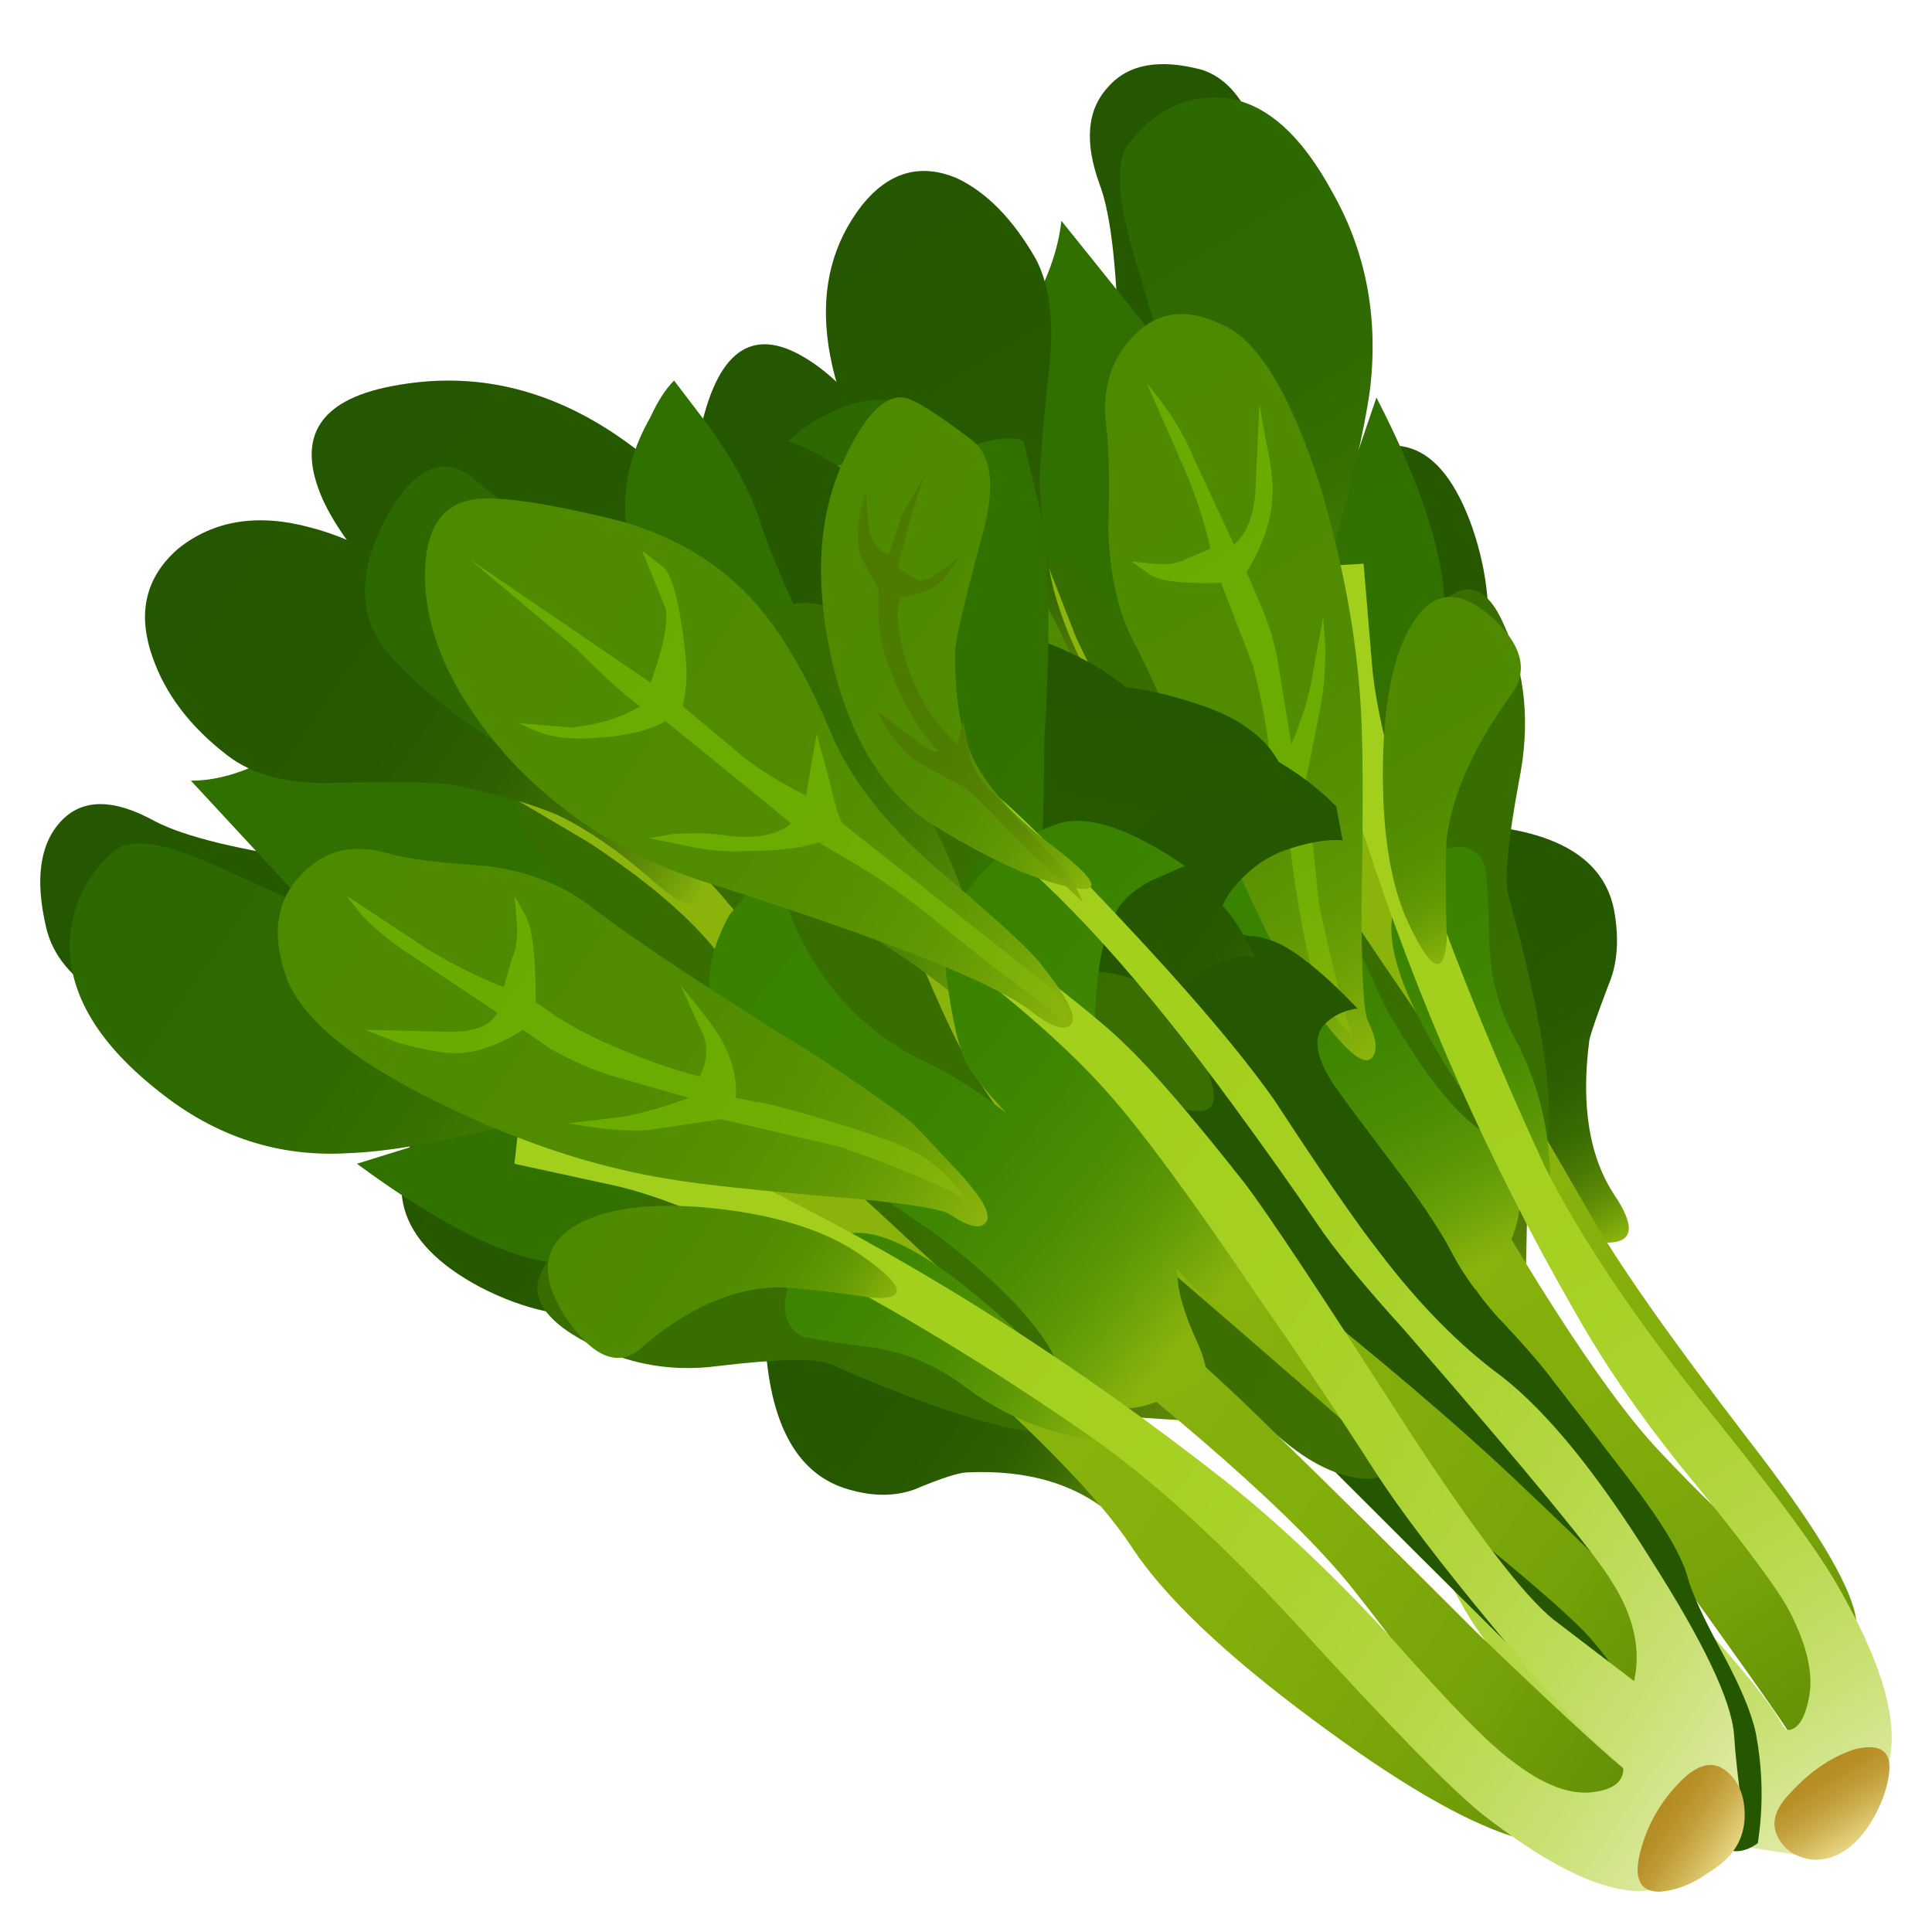 <?xml version="1.0" encoding="UTF-8" standalone="no"?>
<svg
   xmlns:dc="http://purl.org/dc/elements/1.1/"
   xmlns:cc="http://creativecommons.org/ns#"
   xmlns:rdf="http://www.w3.org/1999/02/22-rdf-syntax-ns#"
   xmlns:svg="http://www.w3.org/2000/svg"
   xmlns="http://www.w3.org/2000/svg"
   xmlns:xlink="http://www.w3.org/1999/xlink"
   xmlns:sodipodi="http://sodipodi.sourceforge.net/DTD/sodipodi-0.dtd"
   xmlns:inkscape="http://www.inkscape.org/namespaces/inkscape"
   enable-background="new 0 0 75.95 42.95"
   version="1.1"
   viewBox="0 0 48 48"
   xml:space="preserve"
   id="svg2"
   inkscape:version="0.91 r13725"
   sodipodi:docname="spinach.svg"
   width="48"
   height="48"><defs
     id="defs847" /><sodipodi:namedview
     pagecolor="#ffffff"
     bordercolor="#666666"
     borderopacity="1"
     objecttolerance="10"
     gridtolerance="10"
     guidetolerance="10"
     inkscape:pageopacity="0"
     inkscape:pageshadow="2"
     inkscape:window-width="1110"
     inkscape:window-height="749"
     id="namedview845"
     showgrid="false"
     inkscape:zoom="4.0816328"
     inkscape:cx="37.974998"
     inkscape:cy="21.475"
     inkscape:window-x="0"
     inkscape:window-y="0"
     inkscape:window-maximized="0"
     inkscape:current-layer="svg2" /><symbol
     id="ct"
     viewBox="-0.004 -29.138 23.993 29.138"
     transform="translate(0,5.05)"><path
       d="m 23.05,-24.45 c 0.434,-0.8 0.7,-1.433 0.8,-1.9 0.167,-0.867 0.183,-1.733 0.05,-2.6 -0.367,-0.267 -0.717,-0.25 -1.05,0.05 -0.833,0.667 -4.667,4.433 -11.5,11.3 C 3.883,-10.133 0.1,-6.033 0,-5.3 c -0.067,0.7 0.65,1.8 2.15,3.3 0.767,0.733 1.533,1.4 2.3,2 3.333,-0.633 5.233,-1.767 5.7,-3.4 0.133,-0.434 0.467,-0.533 1,-0.3 0.633,0.3 1.067,0.383 1.3,0.25 0.566,-0.3 1.083,-0.683 1.55,-1.15 l 0.15,-0.8 c -0.367,0.033 -0.833,-0.05 -1.4,-0.25 -0.433,-0.167 -0.817,-0.45 -1.15,-0.85 -0.333,-0.4 -0.383,-0.7 -0.15,-0.9 0.167,-0.167 0.367,-0.25 0.6,-0.25 0.267,-0.033 0.517,-0.117 0.75,-0.25 0.467,-0.267 1.034,-0.75 1.7,-1.45 -0.267,-0.033 -0.5,-0.133 -0.7,-0.3 -0.367,-0.3 -0.316,-0.8 0.15,-1.5 0.133,-0.2 0.667,-0.917 1.6,-2.15 0.567,-0.767 0.967,-1.383 1.2,-1.85 0.233,-0.434 0.567,-0.9 1,-1.4 0.633,-0.667 1.083,-1.184 1.35,-1.55 0.367,-0.467 0.983,-1.267 1.85,-2.4 0.733,-0.967 1.167,-1.7 1.3,-2.2 0.1,-0.367 0.367,-0.95 0.8,-1.75 z"
       id="path5"
       inkscape:connector-curvature="0"
       style="clip-rule:evenodd;fill:#255700;fill-rule:evenodd" /></symbol><linearGradient
     id="cg"
     x1="23.031"
     x2="35.607"
     y1="9.964"
     y2="30.514"
     gradientUnits="userSpaceOnUse"
     gradientTransform="matrix(1.058,0,0,1.058,0.989,1.575)"><stop
       stop-color="#1C4200"
       offset="0"
       id="stop8" /><stop
       stop-color="#1E4400"
       offset=".439"
       id="stop10" /><stop
       stop-color="#244B01"
       offset=".596"
       id="stop12" /><stop
       stop-color="#305602"
       offset=".706"
       id="stop14" /><stop
       stop-color="#406704"
       offset=".796"
       id="stop16" /><stop
       stop-color="#557D06"
       offset=".875"
       id="stop18" /><stop
       stop-color="#6F9809"
       offset=".945"
       id="stop20" /><stop
       stop-color="#8BB50C"
       offset="1"
       id="stop22" /></linearGradient><path
     d="m 25.79,18.815 c -0.529,-1.798 -0.494,-3.72 0.106,-5.764 0.635,-2.15 1.552,-2.75 2.75,-1.798 0.988,0.811 2.168,2.52 3.543,5.129 0.74,1.446 1.763,3.472 3.067,6.081 0.635,1.093 1.322,2.274 2.062,3.543 0.458,0.917 0.669,2.027 0.635,3.331 -0.036,2.574 -0.088,4.019 -0.159,4.336 -0.246,1.234 -0.899,1.376 -1.957,0.423 -2.186,-2.045 -4.002,-4.265 -5.447,-6.663 -0.669,-1.127 -1.392,-2.821 -2.168,-5.077 -0.74,-2.292 -1.198,-3.72 -1.375,-4.283 l -1.058,0.74 z"
     id="path24"
     style="clip-rule:evenodd;fill:url(#cg);fill-rule:evenodd"
     inkscape:connector-curvature="0" /><linearGradient
     id="cr"
     x1="15.732"
     x2="27.954"
     y1="7.303"
     y2="27.305"
     gradientUnits="userSpaceOnUse"
     gradientTransform="matrix(1.058,0,0,1.058,0.989,1.575)"><stop
       stop-color="#255700"
       offset="0"
       id="stop27" /><stop
       stop-color="#275900"
       offset=".447"
       id="stop29" /><stop
       stop-color="#2E5F01"
       offset=".608"
       id="stop31" /><stop
       stop-color="#396A02"
       offset=".726"
       id="stop33" /><stop
       stop-color="#4A7904"
       offset=".816"
       id="stop35" /><stop
       stop-color="#608E07"
       offset=".898"
       id="stop37" /><stop
       stop-color="#7BA60A"
       offset=".965"
       id="stop39" /><stop
       stop-color="#8BB50C"
       offset="1"
       id="stop41" /></linearGradient><path
     d="m 26.742,18.815 c 4.442,5.817 6.61,9.097 6.504,9.836 C 33.14,29.356 32.593,28.809 31.607,27.011 28.963,25.178 26.794,23.944 25.102,23.309 23.762,22.781 22.458,21.935 21.189,20.771 19.779,19.467 18.704,18.021 17.963,16.435 17.117,14.672 16.924,12.786 17.382,10.777 17.805,8.731 18.669,8.097 19.973,8.873 c 1.093,0.635 2.344,2.203 3.755,4.706 1.798,3.208 2.803,4.953 3.014,5.235 z"
     id="path43"
     style="clip-rule:evenodd;fill:url(#cr);fill-rule:evenodd"
     inkscape:connector-curvature="0" /><linearGradient
     id="bg"
     x1="23.077"
     x2="33.824"
     y1="1.625"
     y2="19.176"
     gradientUnits="userSpaceOnUse"
     gradientTransform="matrix(1.058,0,0,1.058,0.989,1.575)"><stop
       stop-color="#255700"
       offset="0"
       id="stop46" /><stop
       stop-color="#275900"
       offset=".447"
       id="stop48" /><stop
       stop-color="#2E5F01"
       offset=".608"
       id="stop50" /><stop
       stop-color="#396A02"
       offset=".726"
       id="stop52" /><stop
       stop-color="#4A7904"
       offset=".816"
       id="stop54" /><stop
       stop-color="#608E07"
       offset=".898"
       id="stop56" /><stop
       stop-color="#7BA60A"
       offset=".965"
       id="stop58" /><stop
       stop-color="#8BB50C"
       offset="1"
       id="stop60" /></linearGradient><path
     d="m 31.871,10.195 c 0,1.234 -0.018,2.803 -0.053,4.706 -0.035,1.481 0.053,2.679 0.264,3.596 l 0.212,1.005 c 0.564,2.398 0.846,3.807 0.846,4.23 0,1.058 -0.758,0.441 -2.274,-1.851 -0.74,-1.163 -1.304,-2.292 -1.692,-3.384 -0.388,-1.093 -0.722,-2.52 -1.005,-4.283 C 27.993,13.191 27.869,11.429 27.799,8.926 27.764,6.775 27.605,5.33 27.323,4.59 26.935,3.532 27.006,2.721 27.535,2.157 c 0.494,-0.564 1.269,-0.705 2.327,-0.423 0.881,0.282 1.463,1.322 1.745,3.12 0.177,1.093 0.264,2.874 0.264,5.341 z"
     id="path62"
     style="clip-rule:evenodd;fill:url(#bg);fill-rule:evenodd"
     inkscape:connector-curvature="0" /><linearGradient
     id="bq"
     x1="29.402"
     x2="35.723"
     y1="10.079"
     y2="20.406"
     gradientUnits="userSpaceOnUse"
     gradientTransform="matrix(1.058,0,0,1.058,0.989,1.575)"><stop
       stop-color="#255700"
       offset="0"
       id="stop65" /><stop
       stop-color="#275900"
       offset=".447"
       id="stop67" /><stop
       stop-color="#2E5F01"
       offset=".608"
       id="stop69" /><stop
       stop-color="#396A02"
       offset=".726"
       id="stop71" /><stop
       stop-color="#4A7904"
       offset=".816"
       id="stop73" /><stop
       stop-color="#608E07"
       offset=".898"
       id="stop75" /><stop
       stop-color="#7BA60A"
       offset=".965"
       id="stop77" /><stop
       stop-color="#8BB50C"
       offset="1"
       id="stop79" /></linearGradient><path
     d="m 32.876,11.834 c 1.692,-1.34 2.926,-0.917 3.702,1.269 0.388,1.128 0.494,2.239 0.317,3.331 -0.106,0.565 -0.246,1.005 -0.423,1.322 -0.246,-0.106 -0.458,-0.07 -0.635,0.106 -0.388,0.388 -0.459,1.269 -0.212,2.644 0.212,1.093 0.441,2.256 0.687,3.49 0.106,0.635 0,0.811 -0.317,0.529 -0.564,-0.494 -1.287,-1.41 -2.168,-2.75 -1.093,-1.657 -1.727,-2.979 -1.904,-3.966 -0.141,-0.952 -0.018,-2.239 0.37,-3.86 l 0.582,-2.115 z"
     id="path81"
     style="clip-rule:evenodd;fill:url(#bq);fill-rule:evenodd"
     inkscape:connector-curvature="0" /><linearGradient
     id="br"
     x1="26.253"
     x2="22.126"
     y1="23.869"
     y2="29.567"
     gradientUnits="userSpaceOnUse"
     gradientTransform="matrix(1.058,0,0,1.058,0.989,1.575)"><stop
       stop-color="#255700"
       offset="0"
       id="stop84" /><stop
       stop-color="#275900"
       offset=".447"
       id="stop86" /><stop
       stop-color="#2E5F01"
       offset=".608"
       id="stop88" /><stop
       stop-color="#396A02"
       offset=".726"
       id="stop90" /><stop
       stop-color="#4A7904"
       offset=".816"
       id="stop92" /><stop
       stop-color="#608E07"
       offset=".898"
       id="stop94" /><stop
       stop-color="#7BA60A"
       offset=".965"
       id="stop96" /><stop
       stop-color="#8BB50C"
       offset="1"
       id="stop98" /></linearGradient><path
     d="m 27.535,25.689 c 0.917,0.388 2.538,1.71 4.865,3.966 -1.375,-0.422 -2.345,-0.704 -2.908,-0.846 -0.917,-0.212 -1.639,-0.195 -2.168,0.053 -0.775,0.353 -1.251,0.599 -1.428,0.74 -0.458,0.282 -0.846,0.723 -1.163,1.322 -0.529,0.881 -0.617,1.957 -0.264,3.226 -0.246,0.035 -0.511,-0.035 -0.793,-0.212 -0.6,-0.352 -1.023,-1.11 -1.269,-2.273 -0.529,-2.644 -0.053,-4.513 1.428,-5.605 1.058,-0.883 2.292,-1.006 3.702,-0.371 z"
     id="path100"
     style="clip-rule:evenodd;fill:url(#br);fill-rule:evenodd"
     inkscape:connector-curvature="0" /><linearGradient
     id="bs"
     x1="26.246"
     x2="28.092"
     y1="26.068"
     y2="29.07"
     gradientUnits="userSpaceOnUse"
     gradientTransform="matrix(1.058,0,0,1.058,0.989,1.575)"><stop
       stop-color="#255700"
       offset="0"
       id="stop103" /><stop
       stop-color="#275900"
       offset=".447"
       id="stop105" /><stop
       stop-color="#2E5F01"
       offset=".608"
       id="stop107" /><stop
       stop-color="#396A02"
       offset=".726"
       id="stop109" /><stop
       stop-color="#4A7904"
       offset=".816"
       id="stop111" /><stop
       stop-color="#608E07"
       offset=".898"
       id="stop113" /><stop
       stop-color="#7BA60A"
       offset=".965"
       id="stop115" /><stop
       stop-color="#8BB50C"
       offset="1"
       id="stop117" /></linearGradient><path
     d="m 33.616,30.554 c -1.234,-0.212 -2.097,-0.353 -2.591,-0.423 -0.775,-0.07 -1.41,0.106 -1.904,0.529 -0.494,0.494 -0.864,1.005 -1.11,1.534 -0.212,0.494 -0.282,0.846 -0.212,1.058 -1.058,-0.636 -1.499,-1.287 -1.322,-1.958 0.106,-0.422 0.669,-1.004 1.692,-1.744 0.917,-0.671 1.568,-1.058 1.957,-1.164 0.388,-0.07 1.552,0.654 3.49,2.169 z"
     id="path119"
     style="clip-rule:evenodd;fill:url(#bs);fill-rule:evenodd"
     inkscape:connector-curvature="0" /><linearGradient
     id="bt"
     x1="17.63"
     x2="22.567"
     y1="16.067"
     y2="24.14"
     gradientUnits="userSpaceOnUse"
     gradientTransform="matrix(1.058,0,0,1.058,0.989,1.575)"><stop
       stop-color="#255700"
       offset="0"
       id="stop122" /><stop
       stop-color="#275900"
       offset=".447"
       id="stop124" /><stop
       stop-color="#2E5F01"
       offset=".608"
       id="stop126" /><stop
       stop-color="#396A02"
       offset=".726"
       id="stop128" /><stop
       stop-color="#4A7904"
       offset=".816"
       id="stop130" /><stop
       stop-color="#608E07"
       offset=".898"
       id="stop132" /><stop
       stop-color="#7BA60A"
       offset=".965"
       id="stop134" /><stop
       stop-color="#8BB50C"
       offset="1"
       id="stop136" /></linearGradient><path
     d="m 19.074,23.944 c -1.798,-2.785 -1.851,-4.389 -0.159,-4.812 1.022,-0.282 2.239,-0.053 3.649,0.687 1.269,0.635 2.274,1.446 3.014,2.433 1.727,2.256 2.221,3.402 1.481,3.437 -1.127,0.142 -2.168,0.23 -3.12,0.264 -2.362,0.106 -3.984,-0.564 -4.865,-2.009 z"
     id="path138"
     style="clip-rule:evenodd;fill:url(#bt);fill-rule:evenodd"
     inkscape:connector-curvature="0" /><linearGradient
     id="bu"
     x1="33.346"
     x2="38.494"
     y1="18.36"
     y2="26.762"
     gradientUnits="userSpaceOnUse"
     gradientTransform="matrix(1.058,0,0,1.058,0.989,1.575)"><stop
       stop-color="#255700"
       offset="0"
       id="stop141" /><stop
       stop-color="#275900"
       offset=".447"
       id="stop143" /><stop
       stop-color="#2E5F01"
       offset=".608"
       id="stop145" /><stop
       stop-color="#396A02"
       offset=".726"
       id="stop147" /><stop
       stop-color="#4A7904"
       offset=".816"
       id="stop149" /><stop
       stop-color="#608E07"
       offset=".898"
       id="stop151" /><stop
       stop-color="#7BA60A"
       offset=".965"
       id="stop153" /><stop
       stop-color="#8BB50C"
       offset="1"
       id="stop155" /></linearGradient><path
     d="m 37.265,20.56 c 1.727,0.246 2.68,0.97 2.856,2.168 0.106,0.669 0.053,1.251 -0.159,1.745 -0.282,0.74 -0.441,1.198 -0.476,1.375 -0.212,1.621 0,2.908 0.635,3.859 0.494,0.74 0.459,1.128 -0.106,1.164 -0.529,0.035 -1.198,-0.671 -2.009,-2.115 -0.917,-1.693 -1.481,-3.49 -1.692,-5.394 -0.177,-1.939 0.141,-2.874 0.952,-2.803 z"
     id="path157"
     style="clip-rule:evenodd;fill:url(#bu);fill-rule:evenodd"
     inkscape:connector-curvature="0" /><linearGradient
     id="bv"
     x1="19.913"
     x2="30.76"
     y1="8.381"
     y2="32.232"
     gradientUnits="userSpaceOnUse"
     gradientTransform="matrix(1.058,0,0,1.058,0.989,1.575)"><stop
       stop-color="#2F7000"
       offset="0"
       id="stop160" /><stop
       stop-color="#317100"
       offset=".459"
       id="stop162" /><stop
       stop-color="#387601"
       offset=".624"
       id="stop164" /><stop
       stop-color="#437F03"
       offset=".741"
       id="stop166" /><stop
       stop-color="#548C05"
       offset=".835"
       id="stop168" /><stop
       stop-color="#6A9D08"
       offset=".918"
       id="stop170" /><stop
       stop-color="#85B00B"
       offset=".988"
       id="stop172" /><stop
       stop-color="#8BB50C"
       offset="1"
       id="stop174" /></linearGradient><path
     d="m 34.198,9.878 c 1.163,2.256 1.727,4.054 1.692,5.394 0,0.705 -0.124,1.481 -0.37,2.327 -0.282,0.917 -0.441,1.692 -0.476,2.327 -0.036,0.705 -0.071,1.886 -0.106,3.543 -0.177,1.269 -0.582,1.798 -1.216,1.586 -0.846,-0.282 -1.692,-0.3 -2.538,-0.053 -0.881,0.246 -1.198,0.686 -0.952,1.322 0.388,0.916 -1.851,1.375 -6.716,1.375 -2.362,0.141 -4.054,0.07 -5.077,-0.212 l -1.269,-0.423 c -0.035,-0.282 0.018,-0.635 0.159,-1.058 0.282,-0.811 0.863,-1.499 1.745,-2.062 l 2.38,-1.534 c 0.669,-0.282 1.375,-0.195 2.115,0.264 1.34,0.775 1.04,0.564 -0.899,-0.635 -1.552,-0.952 -2.626,-1.552 -3.226,-1.798 -0.565,-0.246 -1.198,-0.705 -1.904,-1.375 l -0.899,-0.899 c 0.212,-0.212 0.494,-0.423 0.846,-0.635 0.669,-0.423 1.34,-0.635 2.009,-0.635 1.023,0.036 2.345,0.459 3.966,1.269 l 2.221,0.952 c 1.304,0.352 1.481,-0.194 0.529,-1.639 -1.128,-1.692 -1.781,-3.331 -1.957,-4.918 -0.212,-1.517 0.018,-2.732 0.687,-3.649 0.846,-1.163 1.322,-2.239 1.428,-3.226 l 2.803,3.49 c 0.917,1.163 1.499,2.08 1.745,2.75 0,0.035 0.159,0.828 0.476,2.38 0.141,0.775 0.299,2.097 0.476,3.966 l 0.053,0.899 c 0.035,0 0.035,-0.388 0,-1.163 -0.035,-1.375 0.124,-2.52 0.476,-3.437 0.458,-0.811 0.775,-1.481 0.952,-2.009 l 0.846,-2.485 z"
     id="path176"
     style="clip-rule:evenodd;fill:url(#bv);fill-rule:evenodd"
     inkscape:connector-curvature="0" /><linearGradient
     id="bw"
     x1="23.464"
     x2="36.663"
     y1="10.954"
     y2="32.527"
     gradientUnits="userSpaceOnUse"
     gradientTransform="matrix(1.058,0,0,1.058,0.989,1.575)"><stop
       stop-color="#376E00"
       offset=".012"
       id="stop179" /><stop
       stop-color="#396E00"
       offset=".733"
       id="stop181" /><stop
       stop-color="#407002"
       offset=".992"
       id="stop183" /><stop
       stop-color="#407002"
       offset="1"
       id="stop185" /></linearGradient><path
     d="m 26.636,14.055 c 0.388,0.212 0.899,0.846 1.534,1.904 0.669,1.127 1.304,1.921 1.904,2.38 0.564,0.423 0.899,0.405 1.005,-0.053 0.106,-0.352 0.476,-0.106 1.11,0.74 0.317,0.423 0.617,0.881 0.899,1.375 0.811,-2.15 1.481,-3.649 2.009,-4.495 0.952,-1.55 1.71,-1.674 2.274,-0.37 0.529,1.163 0.653,2.449 0.37,3.86 -0.282,1.516 -0.37,2.467 -0.264,2.856 1.163,4.196 1.322,6.557 0.476,7.086 -0.6,0.352 -0.864,1.04 -0.793,2.062 0.07,0.951 0.352,1.833 0.846,2.644 0.494,0.775 0.722,1.517 0.687,2.221 -0.035,0.705 -0.388,0.793 -1.058,0.264 l -1.851,-1.481 c -0.106,-1.234 -0.705,-2.45 -1.798,-3.649 -1.058,-1.127 -1.798,-1.833 -2.221,-2.115 -0.635,-0.459 -0.899,-0.334 -0.793,0.37 0.177,1.199 0.264,1.851 0.264,1.958 0,0.493 -0.195,0.669 -0.582,0.529 -0.705,-0.246 -1.145,-0.459 -1.322,-0.636 -0.493,-0.387 -0.793,-1.005 -0.899,-1.851 -0.071,-0.669 0.035,-1.304 0.317,-1.904 0.212,-0.494 0.23,-0.916 0.053,-1.269 -0.035,-0.07 -0.088,-0.529 -0.159,-1.375 -0.035,-0.352 -0.352,-0.423 -0.952,-0.212 -0.775,0.599 -1.322,0.988 -1.639,1.164 -0.494,0.282 -1.163,-0.107 -2.009,-1.164 -0.423,-0.493 -1.216,-1.198 -2.38,-2.115 -0.493,-0.352 -0.653,-0.917 -0.476,-1.692 0.177,-0.917 0.476,-1.586 0.899,-2.009 0.352,-0.317 0.705,-0.441 1.058,-0.37 0.352,0.07 0.74,0 1.163,-0.212 0.494,-0.246 0.723,-0.6 0.687,-1.058 -0.282,-0.952 -0.476,-1.674 -0.582,-2.168 -0.246,-0.952 -0.053,-1.41 0.582,-1.375 0.917,0.035 1.463,0.088 1.639,0.159 z"
     id="path187"
     style="clip-rule:evenodd;fill:url(#bw);fill-rule:evenodd"
     inkscape:connector-curvature="0" /><linearGradient
     id="bx"
     x1="22.975"
     x2="41.266"
     y1="11.482"
     y2="41.376"
     gradientUnits="userSpaceOnUse"
     gradientTransform="matrix(1.058,0,0,1.058,0.989,1.575)"><stop
       stop-color="#8BB50C"
       offset="0"
       id="stop190" /><stop
       stop-color="#89B30C"
       offset=".514"
       id="stop192" /><stop
       stop-color="#82AD0B"
       offset=".702"
       id="stop194" /><stop
       stop-color="#77A309"
       offset=".831"
       id="stop196" /><stop
       stop-color="#669307"
       offset=".937"
       id="stop198" /><stop
       stop-color="#588705"
       offset="1"
       id="stop200" /></linearGradient><path
     d="m 45.197,44.991 -2.221,-0.635 -1.851,-0.846 c 0.141,0.317 0.141,0.405 0,0.264 C 40.808,43.563 39.944,42.416 38.534,40.337 37.405,38.68 36.101,36.512 34.621,33.833 33.352,31.576 32.347,29.989 31.607,29.073 30.726,27.981 29.65,27.011 28.381,26.165 27.147,25.425 26.336,24.913 25.948,24.631 25.454,24.314 24.961,23.803 24.468,23.098 l -0.582,-0.952 0.74,-1.216 0.899,1.269 c 0.775,0.917 1.55,1.568 2.327,1.957 1.304,0.635 2.239,1.163 2.803,1.586 1.023,0.74 1.887,1.71 2.591,2.908 1.058,1.833 3.191,5.288 6.399,10.366 0.846,1.41 1.464,2.38 1.851,2.908 0.564,0.703 1.163,1.215 1.798,1.532 0.881,0.459 1.357,0.687 1.428,0.687 0.246,0.035 0.142,-0.352 -0.317,-1.163 -0.352,-0.565 -2.485,-3.543 -6.399,-8.937 -0.987,-1.411 -1.957,-2.943 -2.908,-4.602 -0.917,-1.656 -1.604,-2.872 -2.062,-3.648 C 32.506,24.878 31.677,23.802 30.549,22.569 29.28,21.229 28.346,20.207 27.746,19.502 27.006,18.656 26.319,17.457 25.684,15.906 l -0.687,-2.009 0.793,-0.476 0.952,2.433 c 0.811,1.727 1.604,2.926 2.38,3.596 2.785,2.467 4.794,4.847 6.028,7.139 2.609,4.759 4.619,7.896 6.028,9.412 0.988,1.058 1.921,1.958 2.803,2.697 0.811,0.705 1.163,0.952 1.058,0.74 -4.549,-6.134 -7.175,-9.853 -7.879,-11.158 -0.352,-0.671 -1.128,-1.886 -2.327,-3.649 -1.234,-1.798 -2.009,-2.996 -2.327,-3.596 -0.388,-0.705 -0.811,-1.656 -1.269,-2.856 -0.564,-1.586 -0.881,-2.467 -0.952,-2.644 -0.246,-0.6 -0.37,-1.304 -0.37,-2.115 l 0.053,-1.005 0.952,-0.212 0.212,1.481 c 0.246,1.234 0.722,2.573 1.428,4.019 1.127,2.292 3.437,6.433 6.927,12.427 0.669,1.199 1.991,3.085 3.966,5.658 1.586,2.045 2.467,3.491 2.644,4.337 0.282,1.621 -0.017,3.244 -0.899,4.865 z"
     id="path202"
     style="clip-rule:evenodd;fill:url(#bx);fill-rule:evenodd"
     inkscape:connector-curvature="0" /><linearGradient
     id="by"
     x1="19.126"
     x2="26.598"
     y1="3.229"
     y2="15.456"
     gradientUnits="userSpaceOnUse"
     gradientTransform="matrix(1.058,0,0,1.058,0.989,1.575)"><stop
       stop-color="#255700"
       offset="0"
       id="stop205" /><stop
       stop-color="#275900"
       offset=".447"
       id="stop207" /><stop
       stop-color="#2E5F01"
       offset=".608"
       id="stop209" /><stop
       stop-color="#396A02"
       offset=".726"
       id="stop211" /><stop
       stop-color="#4A7904"
       offset=".816"
       id="stop213" /><stop
       stop-color="#608E07"
       offset=".898"
       id="stop215" /><stop
       stop-color="#7BA60A"
       offset=".965"
       id="stop217" /><stop
       stop-color="#8BB50C"
       offset="1"
       id="stop219" /></linearGradient><path
     d="m 27.482,17.545 c 0.423,0.669 0.529,1.076 0.317,1.216 -0.212,0.141 -0.476,0.035 -0.793,-0.317 -1.798,-1.622 -3.384,-3.561 -4.759,-5.817 -1.975,-3.173 -2.256,-5.676 -0.846,-7.509 0.669,-0.846 1.463,-1.076 2.38,-0.687 0.74,0.352 1.393,1.022 1.957,2.009 0.352,0.669 0.459,1.604 0.317,2.803 -0.177,1.657 -0.246,2.662 -0.212,3.014 0.071,1.127 0.212,2.027 0.423,2.697 0.246,0.811 0.653,1.674 1.216,2.591 z"
     id="path221"
     style="clip-rule:evenodd;fill:url(#by);fill-rule:evenodd"
     inkscape:connector-curvature="0" /><linearGradient
     id="bz"
     x1="17.749"
     x2="27.346"
     y1="8.714"
     y2="24.391"
     gradientUnits="userSpaceOnUse"
     gradientTransform="matrix(1.058,0,0,1.058,0.989,1.575)"><stop
       stop-color="#2C6900"
       offset="0"
       id="stop224" /><stop
       stop-color="#2E6A00"
       offset=".455"
       id="stop226" /><stop
       stop-color="#357001"
       offset=".62"
       id="stop228" /><stop
       stop-color="#407903"
       offset=".733"
       id="stop230" /><stop
       stop-color="#518705"
       offset=".828"
       id="stop232" /><stop
       stop-color="#679807"
       offset=".91"
       id="stop234" /><stop
       stop-color="#82AE0B"
       offset=".98"
       id="stop236" /><stop
       stop-color="#8BB50C"
       offset="1"
       id="stop238" /></linearGradient><path
     d="M 28.804,26.482 26.266,25.213 c -0.775,-0.422 -1.41,-0.899 -1.904,-1.428 -0.635,-0.6 -1.269,-1.463 -1.904,-2.591 -0.635,-1.163 -1.076,-2.239 -1.322,-3.226 -0.529,-2.292 -1.145,-4.001 -1.851,-5.129 -0.529,-0.846 -0.212,-1.639 0.952,-2.38 1.198,-0.705 2.15,-0.705 2.856,0 0.705,0.705 1.552,2.256 2.538,4.654 0.917,2.327 1.534,4.283 1.851,5.87 0.282,1.304 0.74,2.573 1.375,3.807 0.212,0.387 0.653,1.076 1.322,2.062 0.388,0.565 -0.071,0.44 -1.375,-0.37 z"
     id="path240"
     style="clip-rule:evenodd;fill:url(#bz);fill-rule:evenodd"
     inkscape:connector-curvature="0" /><linearGradient
     id="ca"
     x1="25.044"
     x2="32.839"
     y1="1.929"
     y2="14.682"
     gradientUnits="userSpaceOnUse"
     gradientTransform="matrix(1.058,0,0,1.058,0.989,1.575)"><stop
       stop-color="#2C6900"
       offset="0"
       id="stop243" /><stop
       stop-color="#2E6A00"
       offset=".455"
       id="stop245" /><stop
       stop-color="#357001"
       offset=".62"
       id="stop247" /><stop
       stop-color="#407903"
       offset=".733"
       id="stop249" /><stop
       stop-color="#518705"
       offset=".828"
       id="stop251" /><stop
       stop-color="#679807"
       offset=".91"
       id="stop253" /><stop
       stop-color="#82AE0B"
       offset=".98"
       id="stop255" /><stop
       stop-color="#8BB50C"
       offset="1"
       id="stop257" /></linearGradient><path
     d="m 33.087,4.748 c 0.846,1.481 1.163,3.12 0.952,4.918 -0.141,1.023 -0.458,2.38 -0.952,4.072 -0.177,0.775 -0.423,1.604 -0.74,2.485 -0.177,0.635 -0.159,1.181 0.053,1.639 0.388,0.74 0.388,1.145 0,1.216 C 32.048,19.185 31.554,18.532 30.919,17.122 30.531,16.276 30.25,15.43 30.073,14.584 29.862,13.28 29.65,12.046 29.438,10.882 29.369,10.425 28.945,8.908 28.169,6.335 27.746,4.889 27.71,3.955 28.064,3.532 c 0.599,-0.74 1.304,-1.11 2.115,-1.11 1.093,0 2.062,0.775 2.908,2.327 z"
     id="path259"
     style="clip-rule:evenodd;fill:url(#ca);fill-rule:evenodd"
     inkscape:connector-curvature="0" /><linearGradient
     id="cb"
     x1="24.744"
     x2="31.593"
     y1="15.354"
     y2="29.23"
     gradientUnits="userSpaceOnUse"
     gradientTransform="matrix(1.058,0,0,1.058,0.989,1.575)"><stop
       stop-color="#378200"
       offset="0"
       id="stop262" /><stop
       stop-color="#398300"
       offset=".471"
       id="stop264" /><stop
       stop-color="#408701"
       offset=".639"
       id="stop266" /><stop
       stop-color="#4B8E03"
       offset=".757"
       id="stop268" /><stop
       stop-color="#5C9806"
       offset=".855"
       id="stop270" /><stop
       stop-color="#72A509"
       offset=".937"
       id="stop272" /><stop
       stop-color="#88B20C"
       offset="1"
       id="stop274" /></linearGradient><path
     d="m 30.866,19.449 c 0.881,0.6 1.552,1.357 2.009,2.274 0.282,0.565 0.793,1.657 1.534,3.28 1.058,1.869 1.975,2.961 2.75,3.279 -1.975,-2.679 -2.821,-4.566 -2.538,-5.658 0.212,-0.775 0.6,-1.269 1.163,-1.481 0.564,-0.212 0.934,-0.088 1.11,0.37 0.035,0.106 0.07,0.687 0.106,1.745 0,0.917 0.212,1.763 0.635,2.538 0.705,1.304 0.988,2.785 0.846,4.441 l -0.793,-0.714 c 0.114,0.3 0.079,0.697 -0.106,1.19 -0.282,0.74 -0.476,1.164 -0.582,1.269 -0.177,0.142 -0.476,0.07 -0.899,-0.212 -0.388,-0.246 -0.74,-0.405 -1.058,-0.476 l -0.423,-0.053 c 0.988,1.199 1.128,1.904 0.423,2.115 -0.459,0.142 -0.881,0 -1.269,-0.422 L 33.299,32.299 c -0.317,-0.212 -0.987,-0.899 -2.009,-2.062 -0.669,-0.811 -1.392,-1.18 -2.168,-1.11 -0.917,0.035 -1.568,0.177 -1.957,0.423 -0.282,0.141 -0.547,0.459 -0.793,0.951 l -0.423,0.9 c -0.669,-1.411 -0.864,-2.503 -0.582,-3.28 0.246,-0.775 0.635,-1.445 1.163,-2.008 0.705,-0.74 1.481,-1.04 2.327,-0.9 0.952,0.142 1.586,0.335 1.904,0.583 0.203,0.127 0.494,0.453 0.873,0.978 -0.393,-0.756 -0.684,-1.452 -0.873,-2.089 -0.317,-1.058 -0.846,-1.939 -1.586,-2.644 -0.599,-0.564 -1.163,-0.917 -1.692,-1.058 l -0.74,-0.264 1.269,-1.163 c 1.058,-0.669 2.009,-0.705 2.856,-0.106 z"
     id="path276"
     style="clip-rule:evenodd;fill:url(#cb);fill-rule:evenodd"
     inkscape:connector-curvature="0" /><linearGradient
     id="cc"
     x1="24.349"
     x2="41.85"
     y1="13.589"
     y2="42.193"
     gradientUnits="userSpaceOnUse"
     gradientTransform="matrix(1.058,0,0,1.058,0.989,1.575)"><stop
       stop-color="#A2CF1B"
       offset="0"
       id="stop279" /><stop
       stop-color="#A3CF1D"
       offset=".416"
       id="stop281" /><stop
       stop-color="#A6D124"
       offset=".565"
       id="stop283" /><stop
       stop-color="#ABD32F"
       offset=".671"
       id="stop285" /><stop
       stop-color="#B3D640"
       offset=".757"
       id="stop287" /><stop
       stop-color="#BCDB56"
       offset=".828"
       id="stop289" /><stop
       stop-color="#C8E072"
       offset=".894"
       id="stop291" /><stop
       stop-color="#D6E691"
       offset=".953"
       id="stop293" /><stop
       stop-color="#E5EDB2"
       offset="1"
       id="stop295" /></linearGradient><path
     d="m 46.466,44.991 c -0.423,0.74 -0.881,1.127 -1.375,1.164 -0.671,-0.107 -1.234,-0.195 -1.693,-0.264 -0.739,-0.071 -1.939,-0.793 -3.595,-2.169 -1.727,-1.445 -2.908,-2.767 -3.543,-3.966 -0.6,-1.093 -1.41,-2.168 -2.433,-3.226 -0.529,-0.564 -1.534,-1.48 -3.014,-2.75 -0.952,-0.882 -2.186,-2.274 -3.702,-4.178 -1.375,-1.763 -2.203,-2.943 -2.485,-3.543 -0.177,-0.423 -0.177,-0.758 0,-1.005 0.106,-0.107 0.212,-0.177 0.317,-0.212 l 0.793,1.375 c 1.023,1.869 2.785,4.036 5.288,6.504 0.846,0.811 1.621,1.534 2.327,2.168 0.458,0.459 1.145,1.234 2.062,2.327 2.785,3.243 4.442,5.077 4.971,5.5 0.705,0.529 1.41,0.722 2.115,0.582 l -1.163,-2.115 c -0.459,-0.811 -1.71,-2.097 -3.755,-3.86 -2.715,-2.327 -4.354,-3.771 -4.918,-4.336 -1.304,-1.34 -2.203,-2.38 -2.697,-3.12 -0.458,-0.635 -1.251,-2.045 -2.38,-4.23 -0.952,-1.798 -2.009,-3.244 -3.173,-4.336 l -1.428,-1.163 0.106,-1.957 1.745,1.904 c 1.34,1.621 2.467,3.279 3.384,4.971 1.093,2.008 2.044,3.507 2.856,4.495 0.74,0.846 2.062,2.115 3.966,3.807 1.234,1.127 2.398,2.15 3.49,3.067 0.775,0.704 1.816,1.781 3.12,3.226 1.269,1.375 2.097,2.362 2.485,2.961 0.142,0.246 0.23,0.371 0.264,0.371 0.246,0 0.423,-0.246 0.529,-0.74 0.142,-0.599 -0.018,-1.34 -0.476,-2.222 -0.282,-0.529 -1.022,-1.532 -2.221,-3.014 -1.269,-1.517 -2.309,-2.996 -3.12,-4.442 -2.15,-3.737 -3.895,-7.686 -5.235,-11.845 -0.423,-1.446 -0.687,-2.996 -0.793,-4.654 l -0.053,-2.009 0.846,-0.053 0.212,2.538 c 0.106,1.234 0.582,3.067 1.428,5.5 0.811,2.256 1.763,4.566 2.856,6.927 0.811,1.621 2.044,3.49 3.702,5.605 1.833,2.256 3.015,3.842 3.544,4.759 0.881,1.517 1.34,2.75 1.375,3.702 0.034,0.6 -0.143,1.252 -0.53,1.957 z"
     id="path297"
     style="clip-rule:evenodd;fill:url(#cc);fill-rule:evenodd"
     inkscape:connector-curvature="0" /><linearGradient
     id="cd"
     x1="18.076"
     x2="27.5"
     y1="9.759"
     y2="25.175"
     gradientUnits="userSpaceOnUse"
     gradientTransform="matrix(1.058,0,0,1.058,0.989,1.575)"><stop
       stop-color="#4E8A00"
       offset="0"
       id="stop300" /><stop
       stop-color="#508B00"
       offset=".498"
       id="stop302" /><stop
       stop-color="#579002"
       offset=".674"
       id="stop304" /><stop
       stop-color="#629804"
       offset=".804"
       id="stop306" /><stop
       stop-color="#73A407"
       offset=".906"
       id="stop308" /><stop
       stop-color="#89B30C"
       offset=".992"
       id="stop310" /><stop
       stop-color="#8BB50C"
       offset="1"
       id="stop312" /></linearGradient><path
     d="m 26.477,24.843 c -0.811,-1.304 -1.674,-2.203 -2.591,-2.697 -1.269,-0.669 -2.203,-1.41 -2.803,-2.221 -0.705,-0.917 -1.145,-2.097 -1.322,-3.543 -0.212,-1.798 -0.246,-3.014 -0.106,-3.649 0.246,-0.881 0.881,-1.286 1.904,-1.216 1.234,0.071 2.398,0.793 3.49,2.168 1.198,1.446 1.991,3.261 2.38,5.447 0.775,4.477 1.428,7.21 1.957,8.197 0.317,0.565 0.405,0.935 0.264,1.112 -0.141,0.21 -0.547,-0.036 -1.216,-0.74 -0.212,-0.213 -0.864,-1.164 -1.957,-2.857 z"
     id="path314"
     style="clip-rule:evenodd;fill:url(#cd);fill-rule:evenodd"
     inkscape:connector-curvature="0" /><linearGradient
     id="ce"
     x1="24.61"
     x2="33.724"
     y1="6.936"
     y2="21.826"
     gradientUnits="userSpaceOnUse"
     gradientTransform="matrix(1.058,0,0,1.058,0.989,1.575)"><stop
       stop-color="#4E8A00"
       offset="0"
       id="stop317" /><stop
       stop-color="#508B00"
       offset=".498"
       id="stop319" /><stop
       stop-color="#579002"
       offset=".674"
       id="stop321" /><stop
       stop-color="#629804"
       offset=".804"
       id="stop323" /><stop
       stop-color="#73A407"
       offset=".906"
       id="stop325" /><stop
       stop-color="#89B30C"
       offset=".992"
       id="stop327" /><stop
       stop-color="#8BB50C"
       offset="1"
       id="stop329" /></linearGradient><path
     d="m 32.823,12.152 c 0.599,2.044 0.934,3.984 1.005,5.817 0.036,0.881 0.036,2.433 0,4.654 0,1.621 0.053,2.538 0.159,2.75 0.212,0.423 0.246,0.723 0.106,0.899 -0.177,0.212 -0.564,-0.07 -1.163,-0.846 -0.388,-0.459 -0.653,-0.811 -0.793,-1.058 -0.212,-0.282 -0.635,-1.11 -1.269,-2.485 -1.657,-3.738 -2.556,-5.711 -2.697,-5.923 -0.388,-0.74 -0.6,-1.674 -0.635,-2.803 0.035,-1.198 0.018,-2.062 -0.053,-2.591 -0.106,-0.881 0.106,-1.604 0.635,-2.168 0.6,-0.669 1.357,-0.775 2.274,-0.317 0.881,0.388 1.692,1.745 2.433,4.072 z"
     id="path331"
     style="clip-rule:evenodd;fill:url(#ce);fill-rule:evenodd"
     inkscape:connector-curvature="0" /><linearGradient
     id="cf"
     x1="31.327"
     x2="35.124"
     y1="13.571"
     y2="19.797"
     gradientUnits="userSpaceOnUse"
     gradientTransform="matrix(1.058,0,0,1.058,0.989,1.575)"><stop
       stop-color="#4E8A00"
       offset="0"
       id="stop334" /><stop
       stop-color="#508B00"
       offset=".498"
       id="stop336" /><stop
       stop-color="#579002"
       offset=".674"
       id="stop338" /><stop
       stop-color="#629804"
       offset=".804"
       id="stop340" /><stop
       stop-color="#73A407"
       offset=".906"
       id="stop342" /><stop
       stop-color="#89B30C"
       offset=".992"
       id="stop344" /><stop
       stop-color="#8BB50C"
       offset="1"
       id="stop346" /></linearGradient><path
     d="m 35.044,23.045 c -0.459,-0.917 -0.687,-2.185 -0.687,-3.807 0,-1.727 0.246,-2.979 0.74,-3.755 0.494,-0.811 1.145,-0.863 1.957,-0.159 0.775,0.705 0.934,1.357 0.476,1.957 -0.917,1.269 -1.446,2.449 -1.586,3.543 -0.035,0.388 -0.035,1.234 0,2.538 -0.071,0.881 -0.37,0.775 -0.899,-0.317 z"
     id="path348"
     style="clip-rule:evenodd;fill:url(#cf);fill-rule:evenodd"
     inkscape:connector-curvature="0" /><linearGradient
     id="ch"
     x1="17.286"
     x2="22.22"
     y1="18.964"
     y2="27.033"
     gradientUnits="userSpaceOnUse"
     gradientTransform="matrix(1.058,0,0,1.058,0.989,1.575)"><stop
       stop-color="#4E8A00"
       offset="0"
       id="stop351" /><stop
       stop-color="#508B00"
       offset=".498"
       id="stop353" /><stop
       stop-color="#579002"
       offset=".674"
       id="stop355" /><stop
       stop-color="#629804"
       offset=".804"
       id="stop357" /><stop
       stop-color="#73A407"
       offset=".906"
       id="stop359" /><stop
       stop-color="#89B30C"
       offset=".992"
       id="stop361" /><stop
       stop-color="#8BB50C"
       offset="1"
       id="stop363" /></linearGradient><path
     d="m 19.285,26.059 c -1.058,0.317 -1.727,0.21 -2.009,-0.318 -0.529,-0.951 -0.793,-1.534 -0.793,-1.744 0,-0.565 0.529,-1.11 1.586,-1.639 1.234,-0.635 2.644,-0.722 4.23,-0.264 1.692,0.494 2.821,1.41 3.384,2.75 0.599,1.445 0.934,2.626 1.005,3.543 0.071,0.917 -0.228,0.758 -0.899,-0.475 -0.6,-1.094 -1.216,-1.816 -1.851,-2.169 -0.494,-0.282 -1.163,-0.405 -2.009,-0.37 -0.212,0 -1.093,0.23 -2.644,0.687 z"
     id="path365"
     style="clip-rule:evenodd;fill:url(#ch);fill-rule:evenodd"
     inkscape:connector-curvature="0" /><linearGradient
     id="ci"
     x1="18.653"
     x2="27.449"
     y1="10.652"
     y2="25.026"
     gradientUnits="userSpaceOnUse"
     gradientTransform="matrix(1.058,0,0,1.058,0.989,1.575)"><stop
       stop-color="#69AB00"
       offset="0"
       id="stop368" /><stop
       stop-color="#6BAC01"
       offset=".557"
       id="stop370" /><stop
       stop-color="#72AE03"
       offset=".761"
       id="stop372" /><stop
       stop-color="#7DB107"
       offset=".902"
       id="stop374" /><stop
       stop-color="#8BB50C"
       offset="1"
       id="stop376" /></linearGradient><path
     d="m 24.521,14.478 c 0.106,0.423 0.124,0.899 0.053,1.428 -0.141,0.846 -0.317,1.481 -0.529,1.904 l 1.904,3.279 c 0.246,-0.317 0.37,-0.846 0.37,-1.586 l 0.212,-2.115 0.106,0.846 c 0.035,0.669 0.035,1.251 0,1.745 -0.071,0.811 -0.194,1.428 -0.37,1.851 l 0.37,0.952 c 0.317,0.775 0.669,1.481 1.058,2.115 0.6,0.988 1.216,2.133 1.851,3.437 -0.246,0.107 -0.494,-0.07 -0.74,-0.529 l -0.423,-0.74 c -0.881,-1.656 -1.499,-2.767 -1.851,-3.33 l -0.687,-1.269 c -0.212,-0.141 -0.529,-0.264 -0.952,-0.37 l -0.952,-0.37 1.058,-0.159 0.317,-0.106 c -0.282,-0.775 -0.564,-1.392 -0.846,-1.851 l -0.793,-1.375 c -0.388,0.141 -0.811,0.177 -1.269,0.106 -0.352,-0.035 -0.722,-0.141 -1.11,-0.317 -0.352,-0.141 -0.565,-0.246 -0.635,-0.317 l -0.264,-0.529 1.216,0.635 c 0.282,0.07 0.811,-0.053 1.586,-0.37 l -2.221,-4.759 1.692,2.803 c 0.529,0.74 0.881,1.287 1.058,1.639 0.317,-0.459 0.511,-1.04 0.582,-1.745 l 0.053,-1.375 0.159,0.475 z"
     id="path378"
     style="clip-rule:evenodd;fill:url(#ci);fill-rule:evenodd"
     inkscape:connector-curvature="0" /><linearGradient
     id="cj"
     x1="25.136"
     x2="33.312"
     y1="8.029"
     y2="21.378"
     gradientUnits="userSpaceOnUse"
     gradientTransform="matrix(1.058,0,0,1.058,0.989,1.575)"><stop
       stop-color="#69AB00"
       offset="0"
       id="stop381" /><stop
       stop-color="#6BAC01"
       offset=".557"
       id="stop383" /><stop
       stop-color="#72AE03"
       offset=".761"
       id="stop385" /><stop
       stop-color="#7DB107"
       offset=".902"
       id="stop387" /><stop
       stop-color="#8BB50C"
       offset="1"
       id="stop389" /></linearGradient><path
     d="m 31.448,10.935 c 0.141,0.635 0.195,1.127 0.159,1.481 -0.036,0.564 -0.246,1.163 -0.635,1.798 l 0.317,0.74 c 0.246,0.564 0.405,1.093 0.476,1.586 l 0.317,1.957 c 0.282,-0.669 0.459,-1.251 0.529,-1.745 l 0.264,-1.428 0.053,0.74 c 0,0.564 -0.036,1.04 -0.106,1.428 l -0.37,1.851 0.317,3.12 c 0.388,1.798 0.669,2.89 0.846,3.279 C 33.157,25.355 32.841,24.861 32.664,24.262 32.524,23.91 32.364,23.169 32.188,22.041 32.048,21.054 31.977,20.473 31.977,20.296 l -0.053,-0.582 c -0.317,0.071 -0.669,-0.018 -1.058,-0.264 -0.246,-0.141 -0.529,-0.37 -0.846,-0.687 l -0.37,-0.477 1.058,0.635 c 0.246,0.071 0.529,0.035 0.846,-0.106 -0.07,-0.705 -0.212,-1.463 -0.423,-2.274 l -0.793,-2.062 c -1.023,0.035 -1.639,-0.053 -1.851,-0.264 l -0.37,-0.264 0.529,0.053 c 0.352,0.035 0.617,0 0.793,-0.106 l 0.635,-0.264 c -0.141,-0.635 -0.352,-1.287 -0.635,-1.957 l -0.952,-2.168 0.37,0.476 c 0.317,0.423 0.582,0.881 0.793,1.375 l 1.005,2.168 c 0.282,-0.212 0.459,-0.617 0.529,-1.216 l 0.106,-2.274 0.159,0.899 z"
     id="path391"
     style="clip-rule:evenodd;fill:url(#cj);fill-rule:evenodd"
     inkscape:connector-curvature="0" /><linearGradient
     id="ck"
     x1="17.884"
     x2="22.436"
     y1="19.51"
     y2="26.934"
     gradientUnits="userSpaceOnUse"
     gradientTransform="matrix(1.058,0,0,1.058,0.989,1.575)"><stop
       stop-color="#4C7A00"
       offset=".012"
       id="stop394" /><stop
       stop-color="#4E7C00"
       offset=".498"
       id="stop396" /><stop
       stop-color="#558202"
       offset=".674"
       id="stop398" /><stop
       stop-color="#608D04"
       offset=".8"
       id="stop400" /><stop
       stop-color="#719D07"
       offset=".902"
       id="stop402" /><stop
       stop-color="#87B10B"
       offset=".988"
       id="stop404" /><stop
       stop-color="#8BB50C"
       offset="1"
       id="stop406" /></linearGradient><path
     d="m 23.304,23.309 0.423,0.317 c 0.317,0.246 0.511,0.494 0.582,0.74 l 0.423,1.11 c 0.035,0.071 0.035,0.107 0,0.107 0,0.07 0.177,0.317 0.529,0.74 0.564,0.704 1.127,1.498 1.692,2.38 -0.352,-0.142 -0.617,-0.353 -0.793,-0.636 l -1.375,-1.745 c -0.246,-0.318 -0.494,-0.511 -0.74,-0.583 l -0.687,-0.158 0.476,-0.159 c -0.423,-0.635 -0.97,-1.076 -1.639,-1.322 -0.423,-0.177 -0.775,-0.264 -1.058,-0.264 l -0.317,0.053 c -0.141,0.599 -0.317,0.987 -0.529,1.163 l -0.476,0.423 c 0.423,-0.564 0.617,-0.934 0.582,-1.11 l -0.212,-0.529 c -0.352,0.106 -0.722,0.212 -1.11,0.317 -0.37,0.141 -0.661,0.264 -0.873,0.37 l 0.873,-0.582 0.846,-0.317 c -0.07,-0.352 -0.299,-0.547 -0.687,-0.582 l -0.635,-0.053 0.582,-0.159 c 0.423,-0.071 0.74,-0.035 0.952,0.106 l 0.529,0.37 0.529,0 c 0.423,0.036 0.846,0.159 1.269,0.37 0.669,0.352 1.198,0.758 1.586,1.216 0.036,-0.035 -0.053,-0.264 -0.264,-0.687 l -0.476,-0.899 z"
     id="path408"
     style="clip-rule:evenodd;fill:url(#ck);fill-rule:evenodd"
     inkscape:connector-curvature="0" /><linearGradient
     id="cl"
     x1="41.72"
     x2="42.748"
     y1="40.072"
     y2="41.746"
     gradientUnits="userSpaceOnUse"
     gradientTransform="matrix(1.058,0,0,1.058,0.989,1.575)"><stop
       stop-color="#B58C22"
       offset=".012"
       id="stop411" /><stop
       stop-color="#B89028"
       offset=".18"
       id="stop413" /><stop
       stop-color="#C19D38"
       offset=".404"
       id="stop415" /><stop
       stop-color="#CFB253"
       offset=".655"
       id="stop417" /><stop
       stop-color="#E2CE79"
       offset=".925"
       id="stop419" /><stop
       stop-color="#E8D784"
       offset="1"
       id="stop421" /></linearGradient><path
     d="m 45.091,46.207 c -0.423,-0.035 -0.723,-0.212 -0.9,-0.529 -0.21,-0.353 -0.106,-0.74 0.318,-1.164 0.493,-0.529 1.022,-0.881 1.586,-1.058 0.599,-0.141 0.881,0.036 0.846,0.529 -0.035,0.423 -0.195,0.864 -0.476,1.322 -0.387,0.601 -0.846,0.9 -1.375,0.9 z"
     id="path423"
     style="clip-rule:evenodd;fill:url(#cl);fill-rule:evenodd"
     inkscape:connector-curvature="0" /><use
     transform="matrix(1.058,0,0,-1.058,18.386,20.507)"
     x="-0.004"
     y="-29.138"
     width="23.993"
     height="29.138"
     xlink:href="#ct"
     id="use425"
     style="opacity:0.621;enable-background:new" /><linearGradient
     id="cm"
     x1="17.323"
     x2="42.356"
     y1="9.323"
     y2="9.323"
     gradientTransform="matrix(0.872,0.598,-0.598,0.872,0.989,1.575)"
     gradientUnits="userSpaceOnUse"><stop
       stop-color="#1C4200"
       offset="0"
       id="stop428" /><stop
       stop-color="#1E4400"
       offset=".439"
       id="stop430" /><stop
       stop-color="#244B01"
       offset=".596"
       id="stop432" /><stop
       stop-color="#305602"
       offset=".706"
       id="stop434" /><stop
       stop-color="#406704"
       offset=".796"
       id="stop436" /><stop
       stop-color="#557D06"
       offset=".875"
       id="stop438" /><stop
       stop-color="#6F9809"
       offset=".945"
       id="stop440" /><stop
       stop-color="#8BB50C"
       offset="1"
       id="stop442" /></linearGradient><path
     d="m 17.435,20.084 -0.687,1.11 c 0.529,0.282 1.886,0.97 4.072,2.062 2.15,1.093 3.755,2.08 4.812,2.961 2.151,1.798 4.248,4.125 6.293,6.981 0.917,1.304 0.775,2.026 -0.423,2.168 -0.246,0.035 -1.621,-0.035 -4.125,-0.212 -1.234,-0.106 -2.292,-0.441 -3.173,-1.005 -1.198,-0.988 -2.31,-1.904 -3.331,-2.75 -2.467,-1.798 -4.389,-3.191 -5.764,-4.178 -2.503,-1.833 -4.125,-3.384 -4.865,-4.654 -0.881,-1.446 -0.299,-2.433 1.745,-2.961 1.939,-0.459 3.755,-0.3 5.447,0.475 z"
     id="path444"
     style="clip-rule:evenodd;fill:url(#cm);fill-rule:evenodd"
     inkscape:connector-curvature="0" /><linearGradient
     id="cn"
     x1="10.282"
     x2="35.224"
     y1="3.89"
     y2="3.89"
     gradientTransform="matrix(0.872,0.598,-0.598,0.872,0.989,1.576)"
     gradientUnits="userSpaceOnUse"><stop
       stop-color="#255700"
       offset="0"
       id="stop447" /><stop
       stop-color="#275900"
       offset=".447"
       id="stop449" /><stop
       stop-color="#2E5F01"
       offset=".608"
       id="stop451" /><stop
       stop-color="#396A02"
       offset=".726"
       id="stop453" /><stop
       stop-color="#4A7904"
       offset=".816"
       id="stop455" /><stop
       stop-color="#608E07"
       offset=".898"
       id="stop457" /><stop
       stop-color="#7BA60A"
       offset=".965"
       id="stop459" /><stop
       stop-color="#8BB50C"
       offset="1"
       id="stop461" /></linearGradient><path
     d="m 19.338,14.954 c 1.093,1.586 1.886,3.173 2.38,4.759 0.529,1.763 1.692,4.389 3.49,7.879 1.727,1.304 2.256,1.993 1.586,2.062 -0.423,0.035 -1.833,-1.093 -4.23,-3.384 C 20.837,24.615 19.145,22.904 17.487,21.141 17.311,20.965 15.655,19.643 12.517,17.175 10.119,15.306 8.621,13.72 8.022,12.416 7.316,10.83 7.952,9.878 9.925,9.56 c 1.869,-0.317 3.649,0.088 5.341,1.216 1.516,1.023 2.874,2.415 4.072,4.178 z"
     id="path463"
     style="clip-rule:evenodd;fill:url(#cn);fill-rule:evenodd"
     inkscape:connector-curvature="0" /><linearGradient
     id="co"
     x1="10.462"
     x2="31.396"
     y1="12.996"
     y2="12.996"
     gradientTransform="matrix(0.872,0.598,-0.598,0.872,0.989,1.576)"
     gradientUnits="userSpaceOnUse"><stop
       stop-color="#255700"
       offset="0"
       id="stop466" /><stop
       stop-color="#275900"
       offset=".447"
       id="stop468" /><stop
       stop-color="#2E5F01"
       offset=".608"
       id="stop470" /><stop
       stop-color="#396A02"
       offset=".726"
       id="stop472" /><stop
       stop-color="#4A7904"
       offset=".816"
       id="stop474" /><stop
       stop-color="#608E07"
       offset=".898"
       id="stop476" /><stop
       stop-color="#7BA60A"
       offset=".965"
       id="stop478" /><stop
       stop-color="#8BB50C"
       offset="1"
       id="stop480" /></linearGradient><path
     d="M 4.109,25.425 C 2.382,24.896 1.394,24.103 1.147,23.045 0.865,21.847 0.989,20.965 1.517,20.401 c 0.529,-0.564 1.304,-0.564 2.327,0 0.74,0.388 2.115,0.723 4.125,1.005 2.467,0.352 4.178,0.669 5.129,0.952 1.656,0.529 2.996,1.058 4.019,1.586 1.058,0.564 2.133,1.34 3.226,2.327 2.151,1.94 2.715,2.856 1.692,2.751 -0.458,-0.035 -1.798,-0.494 -4.019,-1.375 L 17.117,27.276 C 16.236,26.958 15.09,26.729 13.68,26.588 11.882,26.481 10.401,26.359 9.238,26.217 6.771,25.936 5.06,25.671 4.109,25.425 Z"
     id="path482"
     style="clip-rule:evenodd;fill:url(#co);fill-rule:evenodd"
     inkscape:connector-curvature="0" /><linearGradient
     id="cp"
     x1="21.454"
     x2="33.79"
     y1="14.644"
     y2="14.644"
     gradientTransform="matrix(0.872,0.598,-0.598,0.872,0.989,1.575)"
     gradientUnits="userSpaceOnUse"><stop
       stop-color="#255700"
       offset="0"
       id="stop485" /><stop
       stop-color="#275900"
       offset=".447"
       id="stop487" /><stop
       stop-color="#2E5F01"
       offset=".608"
       id="stop489" /><stop
       stop-color="#396A02"
       offset=".726"
       id="stop491" /><stop
       stop-color="#4A7904"
       offset=".816"
       id="stop493" /><stop
       stop-color="#608E07"
       offset=".898"
       id="stop495" /><stop
       stop-color="#7BA60A"
       offset=".965"
       id="stop497" /><stop
       stop-color="#8BB50C"
       offset="1"
       id="stop499" /></linearGradient><path
     d="m 10.719,27.54 2.062,-0.476 c 1.517,-0.246 2.732,-0.246 3.649,0 0.987,0.282 2.239,1.128 3.755,2.538 1.269,1.163 2.133,2.097 2.591,2.803 0.282,0.422 0.124,0.547 -0.476,0.37 -1.163,-0.423 -2.274,-0.811 -3.331,-1.163 -1.304,-0.423 -2.133,-0.441 -2.485,-0.054 -0.177,0.212 -0.23,0.459 -0.159,0.74 -0.282,0.177 -0.687,0.299 -1.216,0.371 -1.023,0.106 -2.08,-0.124 -3.173,-0.687 C 9.82,30.854 9.415,29.373 10.719,27.54 Z"
     id="path501"
     style="clip-rule:evenodd;fill:url(#cp);fill-rule:evenodd"
     inkscape:connector-curvature="0" /><linearGradient
     id="cq"
     x1="8.969"
     x2="17.653"
     y1="-28.482"
     y2="-28.482"
     gradientTransform="matrix(-0.216,1.035,-1.035,-0.216,0.988,1.575)"
     gradientUnits="userSpaceOnUse"><stop
       stop-color="#255700"
       offset="0"
       id="stop504" /><stop
       stop-color="#275900"
       offset=".447"
       id="stop506" /><stop
       stop-color="#2E5F01"
       offset=".608"
       id="stop508" /><stop
       stop-color="#396A02"
       offset=".726"
       id="stop510" /><stop
       stop-color="#4A7904"
       offset=".816"
       id="stop512" /><stop
       stop-color="#608E07"
       offset=".898"
       id="stop514" /><stop
       stop-color="#7BA60A"
       offset=".965"
       id="stop516" /><stop
       stop-color="#8BB50C"
       offset="1"
       id="stop518" /></linearGradient><path
     d="m 27.006,22.886 c -0.212,0.529 -0.23,1.34 -0.053,2.433 0.141,0.635 0.405,1.781 0.793,3.437 -2.115,-2.89 -3.366,-4.9 -3.755,-6.028 -0.564,-1.621 -0.441,-3.032 0.37,-4.23 1.093,-1.516 2.89,-1.851 5.394,-1.005 1.093,0.352 1.798,0.899 2.115,1.639 0.177,0.352 0.246,0.669 0.212,0.952 -1.198,-0.529 -2.221,-0.547 -3.067,-0.053 -0.564,0.317 -0.987,0.722 -1.269,1.216 -0.141,0.212 -0.388,0.758 -0.74,1.639 z"
     id="path520"
     style="clip-rule:evenodd;fill:url(#cq);fill-rule:evenodd"
     inkscape:connector-curvature="0" /><linearGradient
     id="cs"
     x1="32.73"
     x2="36.849"
     y1="4.157"
     y2="4.157"
     gradientTransform="matrix(0.873,0.597,-0.597,0.873,0.989,1.576)"
     gradientUnits="userSpaceOnUse"><stop
       stop-color="#255700"
       offset="0"
       id="stop523" /><stop
       stop-color="#275900"
       offset=".447"
       id="stop525" /><stop
       stop-color="#2E5F01"
       offset=".608"
       id="stop527" /><stop
       stop-color="#396A02"
       offset=".726"
       id="stop529" /><stop
       stop-color="#4A7904"
       offset=".816"
       id="stop531" /><stop
       stop-color="#608E07"
       offset=".898"
       id="stop533" /><stop
       stop-color="#7BA60A"
       offset=".965"
       id="stop535" /><stop
       stop-color="#8BB50C"
       offset="1"
       id="stop537" /></linearGradient><path
     d="m 28.54,30.29 c -1.41,-2.398 -2.062,-3.825 -1.957,-4.284 0.07,-0.387 0.441,-1.093 1.11,-2.115 0.705,-1.093 1.269,-1.692 1.692,-1.798 0.599,-0.141 1.198,0.423 1.798,1.692 -0.246,-0.071 -0.564,-0.018 -0.952,0.159 -0.529,0.246 -1.023,0.635 -1.481,1.163 -0.423,0.494 -0.6,1.216 -0.529,2.168 0.035,0.565 0.141,1.569 0.317,3.015 z"
     id="path539"
     style="clip-rule:evenodd;fill:url(#cs);fill-rule:evenodd"
     inkscape:connector-curvature="0" /><linearGradient
     id="ax"
     x1="18.583"
     x2="29.033"
     y1="0.796"
     y2="0.796"
     gradientTransform="matrix(0.873,0.597,-0.597,0.873,0.988,1.576)"
     gradientUnits="userSpaceOnUse"><stop
       stop-color="#255700"
       offset="0"
       id="stop542" /><stop
       stop-color="#275900"
       offset=".447"
       id="stop544" /><stop
       stop-color="#2E5F01"
       offset=".608"
       id="stop546" /><stop
       stop-color="#396A02"
       offset=".726"
       id="stop548" /><stop
       stop-color="#4A7904"
       offset=".816"
       id="stop550" /><stop
       stop-color="#608E07"
       offset=".898"
       id="stop552" /><stop
       stop-color="#7BA60A"
       offset=".965"
       id="stop554" /><stop
       stop-color="#8BB50C"
       offset="1"
       id="stop556" /></linearGradient><path
     d="m 22.405,12.786 c 1.269,1.127 1.904,3.085 1.904,5.87 -0.035,1.093 -0.141,2.292 -0.317,3.596 -0.035,0.811 -1.11,0.124 -3.226,-2.062 -0.952,-0.988 -1.727,-2.239 -2.327,-3.755 -0.669,-1.692 -0.881,-3.12 -0.635,-4.283 0.246,-1.093 0.864,-1.481 1.851,-1.163 0.669,0.212 1.586,0.811 2.75,1.798 z"
     id="path558"
     style="clip-rule:evenodd;fill:url(#ax);fill-rule:evenodd"
     inkscape:connector-curvature="0" /><linearGradient
     id="ay"
     x1="30.966"
     x2="41.09"
     y1="14.703"
     y2="14.703"
     gradientTransform="matrix(0.872,0.598,-0.598,0.872,0.989,1.575)"
     gradientUnits="userSpaceOnUse"><stop
       stop-color="#255700"
       offset="0"
       id="stop561" /><stop
       stop-color="#275900"
       offset=".447"
       id="stop563" /><stop
       stop-color="#2E5F01"
       offset=".608"
       id="stop565" /><stop
       stop-color="#396A02"
       offset=".726"
       id="stop567" /><stop
       stop-color="#4A7904"
       offset=".816"
       id="stop569" /><stop
       stop-color="#608E07"
       offset=".898"
       id="stop571" /><stop
       stop-color="#7BA60A"
       offset=".965"
       id="stop573" /><stop
       stop-color="#8BB50C"
       offset="1"
       id="stop575" /></linearGradient><path
     d="m 19.021,33.463 c -0.07,-0.952 0.811,-1.216 2.644,-0.793 1.833,0.458 3.543,1.304 5.129,2.537 1.375,1.058 2.045,1.886 2.009,2.486 -0.035,0.635 -0.405,0.635 -1.11,0 -0.917,-0.811 -2.133,-1.181 -3.649,-1.112 -0.212,0 -0.653,0.142 -1.322,0.423 -0.493,0.177 -1.04,0.177 -1.639,0 -1.234,-0.351 -1.922,-1.532 -2.062,-3.542 z"
     id="path577"
     style="clip-rule:evenodd;fill:url(#ay);fill-rule:evenodd"
     inkscape:connector-curvature="0" /><linearGradient
     id="az"
     x1="14.972"
     x2="42.408"
     y1="2.906"
     y2="2.906"
     gradientTransform="matrix(0.793,0.7,-0.7,0.793,0.989,1.575)"
     gradientUnits="userSpaceOnUse"><stop
       stop-color="#2F7000"
       offset="0"
       id="stop580" /><stop
       stop-color="#317100"
       offset=".459"
       id="stop582" /><stop
       stop-color="#387601"
       offset=".624"
       id="stop584" /><stop
       stop-color="#437F03"
       offset=".741"
       id="stop586" /><stop
       stop-color="#548C05"
       offset=".835"
       id="stop588" /><stop
       stop-color="#6A9D08"
       offset=".918"
       id="stop590" /><stop
       stop-color="#85B00B"
       offset=".988"
       id="stop592" /><stop
       stop-color="#8BB50C"
       offset="1"
       id="stop594" /></linearGradient><path
     d="m 25.948,18.339 c -0.035,5.605 -0.494,8.144 -1.375,7.615 -0.635,-0.387 -1.076,-0.07 -1.322,0.952 -0.212,0.951 -0.194,1.939 0.053,2.961 0.212,0.775 -0.282,1.18 -1.481,1.216 -1.586,-0.107 -2.715,-0.177 -3.384,-0.212 -0.635,0 -1.375,0.088 -2.221,0.264 -0.811,0.212 -1.552,0.299 -2.221,0.264 -1.269,-0.07 -2.978,-0.9 -5.129,-2.486 l 2.38,-0.739 c 0.493,-0.142 1.145,-0.441 1.957,-0.9 0.811,-0.352 1.887,-0.422 3.226,-0.212 l 1.11,0.159 c 0,-0.035 -0.282,-0.106 -0.846,-0.212 C 14.861,26.623 13.609,26.306 12.94,26.059 11.53,25.6 10.772,25.336 10.666,25.266 10.031,24.948 9.167,24.19 8.075,22.992 L 4.743,19.396 c 0.952,0 1.991,-0.441 3.12,-1.322 0.881,-0.669 2.027,-0.811 3.437,-0.423 1.516,0.388 3.085,1.304 4.706,2.75 1.375,1.234 1.904,1.094 1.586,-0.423 l -0.899,-2.697 c -0.775,-1.939 -1.163,-3.508 -1.163,-4.706 0,-0.74 0.212,-1.481 0.635,-2.221 0.177,-0.388 0.37,-0.687 0.582,-0.899 l 0.846,1.11 c 0.635,0.881 1.058,1.657 1.269,2.327 0.212,0.705 0.775,2.009 1.692,3.913 1.516,3.173 1.71,3.543 0.582,1.11 -0.423,-0.917 -0.493,-1.745 -0.212,-2.485 0.564,-0.988 1.058,-1.869 1.481,-2.644 0.564,-0.952 1.234,-1.552 2.009,-1.798 0.388,-0.106 0.723,-0.124 1.005,-0.053 l 0.37,1.534 c 0.282,1.058 0.335,3.014 0.159,5.87 z"
     id="path596"
     style="clip-rule:evenodd;fill:url(#az);fill-rule:evenodd"
     inkscape:connector-curvature="0" /><linearGradient
     id="ba"
     x1="18.127"
     x2="44.802"
     y1="8.795"
     y2="8.795"
     gradientTransform="matrix(0.872,0.598,-0.598,0.872,0.989,1.575)"
     gradientUnits="userSpaceOnUse"><stop
       stop-color="#376E00"
       offset=".012"
       id="stop599" /><stop
       stop-color="#396E00"
       offset=".733"
       id="stop601" /><stop
       stop-color="#407002"
       offset=".992"
       id="stop603" /><stop
       stop-color="#407002"
       offset="1"
       id="stop605" /></linearGradient><path
     d="m 23.304,18.656 c 0.952,1.093 1.287,1.904 1.005,2.433 -0.177,0.352 -0.547,0.934 -1.11,1.745 -0.177,0.705 -0.106,1.093 0.212,1.163 0.775,0.141 1.216,0.246 1.322,0.317 0.352,0.212 0.757,0.23 1.216,0.053 0.564,-0.246 1.163,-0.299 1.798,-0.159 0.811,0.177 1.41,0.564 1.798,1.163 0.177,0.317 0.37,0.863 0.582,1.639 0.106,0.459 -0.07,0.653 -0.529,0.582 -0.106,0 -0.722,-0.158 -1.851,-0.475 -0.669,-0.177 -0.793,0.123 -0.37,0.899 0.282,0.494 0.952,1.41 2.009,2.75 1.128,1.41 2.274,2.22 3.437,2.431 l 1.428,2.326 c 0.458,0.811 0.352,1.216 -0.317,1.216 -0.669,-0.035 -1.375,-0.37 -2.115,-1.005 -0.775,-0.669 -1.586,-1.093 -2.433,-1.269 -0.988,-0.21 -1.657,0.018 -2.009,0.687 -0.494,0.916 -2.75,0.494 -6.769,-1.269 -0.352,-0.141 -1.269,-0.123 -2.75,0.053 -1.304,0.177 -2.52,-0.088 -3.649,-0.793 -1.269,-0.811 -1.128,-1.692 0.423,-2.644 0.811,-0.529 2.239,-1.145 4.283,-1.851 -0.459,-0.387 -0.899,-0.793 -1.322,-1.215 -0.775,-0.811 -1.005,-1.252 -0.687,-1.322 0.423,-0.07 0.441,-0.459 0.053,-1.164 -0.423,-0.74 -1.163,-1.534 -2.221,-2.38 -0.987,-0.846 -1.586,-1.517 -1.798,-2.009 -0.07,-0.177 -0.124,-0.811 -0.159,-1.904 -0.035,-0.74 0.405,-0.917 1.322,-0.529 0.494,0.177 1.181,0.476 2.062,0.899 0.423,0.071 0.758,-0.159 1.005,-0.687 0.212,-0.459 0.282,-0.899 0.212,-1.322 -0.071,-0.423 0.053,-0.811 0.37,-1.163 0.423,-0.458 1.058,-0.74 1.904,-0.846 0.74,-0.106 1.287,0.124 1.639,0.687 0.881,1.447 1.552,2.434 2.009,2.962 z"
     id="path607"
     style="clip-rule:evenodd;fill:url(#ba);fill-rule:evenodd"
     inkscape:connector-curvature="0" /><linearGradient
     id="bb"
     x1="18.329"
     x2="55.366"
     y1="8.836"
     y2="8.836"
     gradientTransform="matrix(0.872,0.598,-0.598,0.872,0.989,1.575)"
     gradientUnits="userSpaceOnUse"><stop
       stop-color="#8BB50C"
       offset="0"
       id="stop610" /><stop
       stop-color="#89B30C"
       offset=".514"
       id="stop612" /><stop
       stop-color="#82AD0B"
       offset=".702"
       id="stop614" /><stop
       stop-color="#77A309"
       offset=".831"
       id="stop616" /><stop
       stop-color="#669307"
       offset=".937"
       id="stop618" /><stop
       stop-color="#588705"
       offset="1"
       id="stop620" /></linearGradient><path
     d="m 24.045,26.377 c -0.352,-0.599 -0.863,-1.727 -1.534,-3.384 -0.352,-0.952 -0.952,-1.922 -1.798,-2.908 l -1.216,-1.163 1.163,-0.687 0.899,0.793 c 0.669,0.635 1.163,1.234 1.481,1.798 0.246,0.493 0.705,1.499 1.375,3.014 0.775,1.517 1.71,2.839 2.803,3.966 0.881,0.952 2.38,2.257 4.495,3.913 2.538,2.009 4.566,3.737 6.081,5.182 1.975,1.869 3.085,2.978 3.331,3.33 0.106,0.177 0.018,0.177 -0.264,0 l 0.793,2.222 0.529,2.59 c -0.388,0.212 -0.863,0.406 -1.429,0.583 -1.163,0.317 -2.221,0.317 -3.173,0 -1.234,-0.388 -2.89,-1.358 -4.971,-2.908 -2.185,-1.622 -3.684,-3.05 -4.495,-4.284 -0.775,-1.198 -2.538,-2.996 -5.288,-5.394 -2.503,-2.221 -4.671,-3.966 -6.504,-5.235 -1.375,-0.951 -2.662,-1.639 -3.86,-2.062 l -1.375,-0.37 0.264,-1.058 0.952,0 c 0.74,0.071 1.41,0.282 2.009,0.635 0.035,0 0.863,0.459 2.485,1.376 1.127,0.635 2.027,1.215 2.697,1.744 0.6,0.459 1.727,1.464 3.384,3.015 1.727,1.586 2.89,2.608 3.49,3.066 1.234,0.952 4.759,4.337 10.576,10.154 0.212,0.176 -0.035,-0.246 -0.74,-1.269 -0.74,-1.127 -1.586,-2.292 -2.538,-3.49 -1.375,-1.763 -4.354,-4.389 -8.937,-7.879 -2.151,-1.693 -4.371,-4.248 -6.663,-7.668 -0.635,-0.952 -1.78,-1.975 -3.437,-3.067 l -2.326,-1.375 0.476,-0.899 1.957,1.005 c 1.446,0.881 2.556,1.798 3.331,2.75 0.669,0.775 1.639,1.957 2.908,3.543 1.163,1.411 2.186,2.468 3.067,3.173 0.74,0.599 1.904,1.517 3.49,2.751 1.516,1.233 2.943,2.52 4.283,3.859 1.128,1.093 2.75,2.697 4.865,4.812 1.763,1.693 2.979,2.821 3.649,3.384 0.74,0.636 1.093,0.811 1.058,0.529 0,-0.07 -0.212,-0.651 -0.636,-1.744 -0.282,-0.775 -0.757,-1.517 -1.428,-2.222 -0.529,-0.529 -1.446,-1.322 -2.75,-2.38 -4.794,-4.23 -8.056,-7.05 -9.783,-8.461 -1.127,-0.916 -2.043,-2.009 -2.749,-3.279 z"
     id="path622"
     style="clip-rule:evenodd;fill:url(#bb);fill-rule:evenodd"
     inkscape:connector-curvature="0" /><linearGradient
     id="bc"
     x1="9.07"
     x2="23.925"
     y1="7.95"
     y2="7.95"
     gradientTransform="matrix(0.872,0.598,-0.598,0.872,0.989,1.575)"
     gradientUnits="userSpaceOnUse"><stop
       stop-color="#255700"
       offset="0"
       id="stop625" /><stop
       stop-color="#275900"
       offset=".447"
       id="stop627" /><stop
       stop-color="#2E5F01"
       offset=".608"
       id="stop629" /><stop
       stop-color="#396A02"
       offset=".726"
       id="stop631" /><stop
       stop-color="#4A7904"
       offset=".816"
       id="stop633" /><stop
       stop-color="#608E07"
       offset=".898"
       id="stop635" /><stop
       stop-color="#7BA60A"
       offset=".965"
       id="stop637" /><stop
       stop-color="#8BB50C"
       offset="1"
       id="stop639" /></linearGradient><path
     d="m 7.705,13.103 c 1.234,0.317 2.538,1.076 3.913,2.274 1.692,1.446 3.525,3.455 5.5,6.028 0.317,0.458 0.405,0.775 0.264,0.952 -0.141,0.246 -0.529,0.088 -1.163,-0.476 -0.846,-0.74 -1.639,-1.287 -2.38,-1.639 -0.669,-0.282 -1.534,-0.529 -2.591,-0.74 C 10.859,19.431 9.873,19.414 8.286,19.449 7.159,19.484 6.277,19.256 5.642,18.762 4.725,18.056 4.109,17.246 3.791,16.329 3.403,15.236 3.615,14.338 4.426,13.632 5.307,12.927 6.4,12.751 7.705,13.103 Z"
     id="path641"
     style="clip-rule:evenodd;fill:url(#bc);fill-rule:evenodd"
     inkscape:connector-curvature="0" /><linearGradient
     id="bd"
     x1="12.742"
     x2="32.11"
     y1="4.32"
     y2="4.32"
     gradientTransform="matrix(0.872,0.598,-0.598,0.872,0.989,1.576)"
     gradientUnits="userSpaceOnUse"><stop
       stop-color="#2C6900"
       offset="0"
       id="stop644" /><stop
       stop-color="#2E6A00"
       offset=".455"
       id="stop646" /><stop
       stop-color="#357001"
       offset=".62"
       id="stop648" /><stop
       stop-color="#407903"
       offset=".733"
       id="stop650" /><stop
       stop-color="#518705"
       offset=".828"
       id="stop652" /><stop
       stop-color="#679807"
       offset=".91"
       id="stop654" /><stop
       stop-color="#82AE0B"
       offset=".98"
       id="stop656" /><stop
       stop-color="#8BB50C"
       offset="1"
       id="stop658" /></linearGradient><path
     d="m 24.732,24.314 c 0.74,1.586 0.863,2.133 0.37,1.639 -1.939,-1.833 -3.807,-3.067 -5.605,-3.702 C 17.981,21.723 16.131,20.806 13.944,19.502 11.653,18.092 10.19,16.964 9.555,16.118 8.886,15.237 8.903,14.143 9.608,12.839 c 0.705,-1.269 1.446,-1.568 2.221,-0.899 0.74,0.635 1.499,1.163 2.274,1.586 0.564,0.317 1.428,0.687 2.591,1.11 0.952,0.352 1.991,0.97 3.12,1.851 0.988,0.811 1.798,1.621 2.433,2.433 0.458,0.635 0.899,1.428 1.322,2.38 0.246,0.564 0.635,1.568 1.163,3.014 z"
     id="path660"
     style="clip-rule:evenodd;fill:url(#bd);fill-rule:evenodd"
     inkscape:connector-curvature="0" /><linearGradient
     id="be"
     x1="11.827"
     x2="27.02"
     y1="14.649"
     y2="14.649"
     gradientTransform="matrix(0.872,0.599,-0.599,0.872,0.989,1.575)"
     gradientUnits="userSpaceOnUse"><stop
       stop-color="#2C6900"
       offset="0"
       id="stop663" /><stop
       stop-color="#2E6A00"
       offset=".455"
       id="stop665" /><stop
       stop-color="#357001"
       offset=".62"
       id="stop667" /><stop
       stop-color="#407903"
       offset=".733"
       id="stop669" /><stop
       stop-color="#518705"
       offset=".828"
       id="stop671" /><stop
       stop-color="#679807"
       offset=".91"
       id="stop673" /><stop
       stop-color="#82AE0B"
       offset=".98"
       id="stop675" /><stop
       stop-color="#8BB50C"
       offset="1"
       id="stop677" /></linearGradient><path
     d="m 15.795,25.795 c 1.34,0.916 1.957,1.568 1.851,1.957 -0.071,0.387 -0.458,0.352 -1.163,-0.106 -0.458,-0.318 -0.97,-0.406 -1.534,-0.264 -1.517,0.387 -2.31,0.582 -2.38,0.582 -1.622,0.422 -2.926,0.651 -3.913,0.686 C 6.929,28.756 5.36,28.245 3.95,27.117 2.469,25.953 1.729,24.737 1.729,23.468 c 0.035,-0.952 0.405,-1.727 1.11,-2.327 0.388,-0.352 1.269,-0.212 2.644,0.423 2.398,1.093 3.86,1.727 4.389,1.904 1.093,0.352 2.256,0.722 3.49,1.11 0.811,0.282 1.621,0.687 2.433,1.216 z"
     id="path679"
     style="clip-rule:evenodd;fill:url(#be);fill-rule:evenodd"
     inkscape:connector-curvature="0" /><linearGradient
     id="bf"
     x1="23.053"
     x2="39.727"
     y1="4.518"
     y2="4.518"
     gradientTransform="matrix(0.815,0.674,-0.674,0.815,0.989,1.575)"
     gradientUnits="userSpaceOnUse"><stop
       stop-color="#378200"
       offset="0"
       id="stop682" /><stop
       stop-color="#398300"
       offset=".471"
       id="stop684" /><stop
       stop-color="#408701"
       offset=".639"
       id="stop686" /><stop
       stop-color="#4B8E03"
       offset=".757"
       id="stop688" /><stop
       stop-color="#5C9806"
       offset=".855"
       id="stop690" /><stop
       stop-color="#72A509"
       offset=".937"
       id="stop692" /><stop
       stop-color="#88B20C"
       offset="1"
       id="stop694" /></linearGradient><path
     d="m 22.987,26.377 c 0.613,0.291 1.283,0.715 2.009,1.269 -0.506,-0.543 -0.822,-0.931 -0.952,-1.164 -0.212,-0.387 -0.388,-1.127 -0.529,-2.221 -0.106,-0.988 0.195,-1.851 0.899,-2.591 0.529,-0.564 1.163,-0.97 1.904,-1.216 0.74,-0.212 1.78,0.141 3.12,1.058 l -0.846,0.37 c -0.459,0.246 -0.758,0.529 -0.899,0.846 -0.246,0.423 -0.405,1.145 -0.476,2.168 -0.07,0.882 0.282,1.763 1.058,2.644 1.094,1.269 1.745,2.133 1.957,2.591 l 0.635,0.582 c 0.388,0.459 0.511,0.952 0.37,1.481 -0.212,0.811 -0.881,0.582 -2.009,-0.687 l 0.053,0.476 c 0.071,0.387 0.212,0.811 0.423,1.269 0.246,0.529 0.317,0.881 0.212,1.058 -0.071,0.106 -0.476,0.282 -1.216,0.529 -0.524,0.197 -0.911,0.197 -1.163,0 l 0.687,1.005 c -1.586,0 -2.996,-0.459 -4.23,-1.376 -0.74,-0.564 -1.552,-0.899 -2.433,-1.004 -1.023,-0.142 -1.568,-0.23 -1.639,-0.264 -0.423,-0.246 -0.529,-0.687 -0.317,-1.322 0.212,-0.671 0.687,-1.076 1.428,-1.216 1.022,-0.246 2.803,0.916 5.341,3.49 -0.282,-0.951 -1.322,-2.115 -3.12,-3.49 -1.516,-1.023 -2.538,-1.745 -3.067,-2.168 -0.881,-0.599 -1.604,-1.429 -2.168,-2.486 -0.564,-1.058 -0.529,-2.15 0.106,-3.279 l 1.163,-1.375 0.212,0.899 c 0.141,0.635 0.476,1.322 1.005,2.062 0.669,0.918 1.499,1.607 2.485,2.064 z"
     id="path696"
     style="clip-rule:evenodd;fill:url(#bf);fill-rule:evenodd"
     inkscape:connector-curvature="0" /><linearGradient
     id="bh"
     x1="20.569"
     x2="56.429"
     y1="8.24"
     y2="8.24"
     gradientTransform="matrix(0.873,0.598,-0.598,0.873,0.989,1.575)"
     gradientUnits="userSpaceOnUse"><stop
       stop-color="#A2CF1B"
       offset="0"
       id="stop699" /><stop
       stop-color="#A3CF1D"
       offset=".416"
       id="stop701" /><stop
       stop-color="#A6D124"
       offset=".565"
       id="stop703" /><stop
       stop-color="#ABD32F"
       offset=".671"
       id="stop705" /><stop
       stop-color="#B3D640"
       offset=".757"
       id="stop707" /><stop
       stop-color="#BCDB56"
       offset=".828"
       id="stop709" /><stop
       stop-color="#C8E072"
       offset=".894"
       id="stop711" /><stop
       stop-color="#D6E691"
       offset=".953"
       id="stop713" /><stop
       stop-color="#E5EDB2"
       offset="1"
       id="stop715" /></linearGradient><path
     d="m 31.659,27.328 c 1.198,1.833 2.062,3.085 2.591,3.756 0.987,1.304 2.009,2.344 3.067,3.119 1.127,0.882 2.362,2.398 3.702,4.549 1.304,2.044 1.993,3.49 2.062,4.336 0.035,0.529 0.107,1.18 0.212,1.957 -0.035,0.6 -0.406,1.094 -1.11,1.481 -0.636,0.387 -1.252,0.529 -1.851,0.423 -0.917,-0.142 -2.097,-0.775 -3.543,-1.905 -0.811,-0.669 -2.31,-2.203 -4.495,-4.601 -1.939,-2.115 -3.702,-3.72 -5.288,-4.812 -2.186,-1.517 -4.371,-2.856 -6.557,-4.019 -2.327,-1.199 -4.072,-1.922 -5.235,-2.169 l -2.433,-0.529 0.106,-0.951 1.904,0.212 c 1.552,0.282 3.014,0.757 4.389,1.428 3.878,1.939 7.632,4.336 11.264,7.192 1.375,1.093 2.785,2.433 4.23,4.019 1.375,1.552 2.327,2.521 2.856,2.908 0.811,0.636 1.517,0.9 2.115,0.793 0.459,-0.07 0.687,-0.264 0.687,-0.582 0,-0.035 -0.107,-0.141 -0.317,-0.317 -0.599,-0.494 -1.552,-1.534 -2.856,-3.12 -1.375,-1.656 -2.38,-2.978 -3.014,-3.966 -0.881,-1.375 -1.851,-2.82 -2.908,-4.336 -1.621,-2.398 -2.839,-4.055 -3.649,-4.971 -0.917,-1.058 -2.309,-2.292 -4.178,-3.702 -1.622,-1.234 -3.191,-2.697 -4.706,-4.389 l -1.851,-2.221 1.904,0.053 1.058,1.798 c 1.058,1.446 2.433,2.785 4.125,4.019 2.079,1.517 3.419,2.574 4.019,3.173 0.669,0.636 1.657,1.781 2.961,3.437 0.565,0.74 1.922,2.786 4.072,6.134 1.657,2.538 2.856,4.108 3.596,4.706 l 2.009,1.534 c 0.176,-0.775 0,-1.586 -0.529,-2.433 -0.388,-0.671 -2.115,-2.768 -5.182,-6.293 -1.022,-1.127 -1.745,-2.009 -2.168,-2.644 -0.6,-0.881 -1.287,-1.851 -2.062,-2.908 -2.292,-3.138 -4.336,-5.394 -6.134,-6.769 L 23.199,19.714 23.41,19.343 c 0.246,-0.177 0.564,-0.141 0.952,0.106 0.529,0.352 1.639,1.428 3.331,3.226 1.798,1.904 3.12,3.455 3.966,4.654 z"
     id="path717"
     style="clip-rule:evenodd;fill:url(#bh);fill-rule:evenodd"
     inkscape:connector-curvature="0" /><linearGradient
     id="bi"
     x1="13.769"
     x2="32.726"
     y1="4.135"
     y2="4.135"
     gradientTransform="matrix(0.872,0.598,-0.598,0.872,0.989,1.575)"
     gradientUnits="userSpaceOnUse"><stop
       stop-color="#4E8A00"
       offset="0"
       id="stop720" /><stop
       stop-color="#508B00"
       offset=".498"
       id="stop722" /><stop
       stop-color="#579002"
       offset=".674"
       id="stop724" /><stop
       stop-color="#629804"
       offset=".804"
       id="stop726" /><stop
       stop-color="#73A407"
       offset=".906"
       id="stop728" /><stop
       stop-color="#89B30C"
       offset=".992"
       id="stop730" /><stop
       stop-color="#8BB50C"
       offset="1"
       id="stop732" /></linearGradient><path
     d="m 25.895,23.997 c 0.669,0.846 0.899,1.34 0.687,1.48 -0.177,0.142 -0.529,0 -1.058,-0.422 -0.988,-0.705 -3.578,-1.727 -7.773,-3.067 -2.08,-0.635 -3.807,-1.71 -5.182,-3.226 -1.269,-1.446 -1.939,-2.874 -2.009,-4.283 -0.035,-1.234 0.352,-1.922 1.163,-2.062 0.564,-0.106 1.727,0.053 3.49,0.476 1.375,0.352 2.503,0.987 3.384,1.904 0.74,0.775 1.428,1.922 2.062,3.437 0.458,1.093 1.304,2.186 2.538,3.279 1.586,1.34 2.485,2.168 2.697,2.485 z"
     id="path734"
     style="clip-rule:evenodd;fill:url(#bi);fill-rule:evenodd"
     inkscape:connector-curvature="0" /><linearGradient
     id="bj"
     x1="15.786"
     x2="33.703"
     y1="11.963"
     y2="11.963"
     gradientTransform="matrix(0.872,0.598,-0.598,0.872,0.989,1.576)"
     gradientUnits="userSpaceOnUse"><stop
       stop-color="#4E8A00"
       offset="0"
       id="stop737" /><stop
       stop-color="#508B00"
       offset=".498"
       id="stop739" /><stop
       stop-color="#579002"
       offset=".674"
       id="stop741" /><stop
       stop-color="#629804"
       offset=".804"
       id="stop743" /><stop
       stop-color="#73A407"
       offset=".906"
       id="stop745" /><stop
       stop-color="#89B30C"
       offset=".992"
       id="stop747" /><stop
       stop-color="#8BB50C"
       offset="1"
       id="stop749" /></linearGradient><path
     d="m 14.738,22.569 c 1.163,0.881 3.032,2.115 5.605,3.702 1.269,0.847 2.045,1.393 2.327,1.64 0.212,0.21 0.547,0.564 1.005,1.058 0.74,0.775 1.005,1.251 0.793,1.428 -0.141,0.142 -0.423,0.07 -0.846,-0.212 C 23.445,30.044 22.582,29.903 21.03,29.763 18.879,29.586 17.399,29.428 16.588,29.287 14.825,29.005 12.993,28.405 11.089,27.489 8.868,26.432 7.546,25.374 7.123,24.316 6.735,23.224 6.858,22.36 7.493,21.725 c 0.564,-0.599 1.269,-0.775 2.115,-0.529 0.494,0.141 1.322,0.246 2.485,0.317 1.058,0.139 1.939,0.492 2.644,1.055 z"
     id="path751"
     style="clip-rule:evenodd;fill:url(#bj);fill-rule:evenodd"
     inkscape:connector-curvature="0" /><linearGradient
     id="bk"
     x1="25.7"
     x2="32.946"
     y1="14.85"
     y2="14.85"
     gradientTransform="matrix(0.872,0.598,-0.598,0.872,0.989,1.576)"
     gradientUnits="userSpaceOnUse"><stop
       stop-color="#4E8A00"
       offset="0"
       id="stop754" /><stop
       stop-color="#508B00"
       offset=".498"
       id="stop756" /><stop
       stop-color="#579002"
       offset=".674"
       id="stop758" /><stop
       stop-color="#629804"
       offset=".804"
       id="stop760" /><stop
       stop-color="#73A407"
       offset=".906"
       id="stop762" /><stop
       stop-color="#89B30C"
       offset=".992"
       id="stop764" /><stop
       stop-color="#8BB50C"
       offset="1"
       id="stop766" /></linearGradient><path
     d="m 21.401,31.189 c 1.058,0.74 1.163,1.093 0.317,1.058 -1.234,-0.177 -2.045,-0.264 -2.433,-0.264 -1.127,0.035 -2.256,0.547 -3.384,1.534 -0.564,0.459 -1.181,0.195 -1.851,-0.793 -0.635,-0.988 -0.582,-1.728 0.159,-2.222 0.775,-0.493 1.975,-0.651 3.596,-0.475 1.552,0.176 2.75,0.565 3.596,1.163 z"
     id="path768"
     style="clip-rule:evenodd;fill:url(#bk);fill-rule:evenodd"
     inkscape:connector-curvature="0" /><linearGradient
     id="bl"
     x1="20.759"
     x2="31.244"
     y1="-1.099"
     y2="-1.099"
     gradientTransform="matrix(0.873,0.598,-0.598,0.873,0.989,1.576)"
     gradientUnits="userSpaceOnUse"><stop
       stop-color="#4E8A00"
       offset="0"
       id="stop771" /><stop
       stop-color="#508B00"
       offset=".498"
       id="stop773" /><stop
       stop-color="#579002"
       offset=".674"
       id="stop775" /><stop
       stop-color="#629804"
       offset=".804"
       id="stop777" /><stop
       stop-color="#73A407"
       offset=".906"
       id="stop779" /><stop
       stop-color="#89B30C"
       offset=".992"
       id="stop781" /><stop
       stop-color="#8BB50C"
       offset="1"
       id="stop783" /></linearGradient><path
     d="m 26.107,20.983 c 1.163,0.881 1.322,1.234 0.476,1.058 -0.881,-0.177 -2.009,-0.687 -3.384,-1.534 -1.234,-0.775 -2.08,-2.15 -2.538,-4.125 -0.423,-1.904 -0.335,-3.525 0.264,-4.865 0.529,-1.163 1.04,-1.71 1.534,-1.639 0.246,0.035 0.811,0.388 1.692,1.058 0.494,0.388 0.582,1.163 0.264,2.327 -0.458,1.692 -0.687,2.68 -0.687,2.961 0,1.058 0.124,1.869 0.37,2.433 0.317,0.775 0.987,1.552 2.009,2.327 z"
     id="path785"
     style="clip-rule:evenodd;fill:url(#bl);fill-rule:evenodd"
     inkscape:connector-curvature="0" /><linearGradient
     id="bm"
     x1="14.947"
     x2="32.629"
     y1="4.177"
     y2="4.177"
     gradientTransform="matrix(0.872,0.598,-0.598,0.872,0.989,1.576)"
     gradientUnits="userSpaceOnUse"><stop
       stop-color="#69AB00"
       offset="0"
       id="stop788" /><stop
       stop-color="#6BAC01"
       offset=".557"
       id="stop790" /><stop
       stop-color="#72AE03"
       offset=".761"
       id="stop792" /><stop
       stop-color="#7DB107"
       offset=".902"
       id="stop794" /><stop
       stop-color="#8BB50C"
       offset="1"
       id="stop796" /></linearGradient><path
     d="m 25.948,24.42 c 0.494,0.352 0.669,0.669 0.529,0.952 -1.198,-0.881 -2.292,-1.727 -3.279,-2.538 -0.6,-0.494 -1.251,-0.952 -1.957,-1.375 l -0.899,-0.529 c -0.423,0.141 -1.022,0.212 -1.798,0.212 -0.494,0.035 -1.04,-0.018 -1.639,-0.159 l -0.793,-0.159 0.635,-0.106 c 0.494,-0.035 0.952,-0.018 1.375,0.053 0.705,0.071 1.216,-0.035 1.534,-0.317 L 16.536,17.916 c -0.423,0.246 -1.04,0.388 -1.851,0.423 -0.494,0.035 -0.934,-0.018 -1.322,-0.159 l -0.476,-0.212 1.322,0.106 c 0.669,-0.071 1.234,-0.246 1.692,-0.529 -0.352,-0.246 -0.881,-0.723 -1.586,-1.428 l -2.644,-2.221 4.495,3.067 c 0.317,-0.881 0.441,-1.499 0.37,-1.851 l -0.582,-1.428 0.476,0.37 c 0.246,0.141 0.441,0.829 0.582,2.062 0.071,0.564 0.053,1.04 -0.053,1.428 l 1.269,1.058 c 0.423,0.388 1.023,0.775 1.798,1.163 l 0.264,-1.534 0.317,1.163 c 0.106,0.494 0.212,0.846 0.317,1.058 l 5.024,3.966 z"
     id="path798"
     style="clip-rule:evenodd;fill:url(#bm);fill-rule:evenodd"
     inkscape:connector-curvature="0" /><linearGradient
     id="bn"
     x1="17.021"
     x2="33.095"
     y1="11.854"
     y2="11.854"
     gradientTransform="matrix(0.872,0.599,-0.599,0.872,0.989,1.575)"
     gradientUnits="userSpaceOnUse"><stop
       stop-color="#69AB00"
       offset="0"
       id="stop801" /><stop
       stop-color="#6BAC01"
       offset=".557"
       id="stop803" /><stop
       stop-color="#72AE03"
       offset=".761"
       id="stop805" /><stop
       stop-color="#7DB107"
       offset=".902"
       id="stop807" /><stop
       stop-color="#8BB50C"
       offset="1"
       id="stop809" /></linearGradient><path
     d="m 8.603,22.252 2.009,1.322 c 0.635,0.388 1.269,0.705 1.904,0.952 l 0.212,-0.74 c 0.106,-0.212 0.141,-0.529 0.106,-0.952 l -0.053,-0.582 0.264,0.476 c 0.177,0.282 0.264,1.005 0.264,2.168 l 0.529,0.371 c 0.459,0.282 0.934,0.529 1.428,0.739 0.74,0.318 1.446,0.565 2.115,0.74 0.177,-0.352 0.212,-0.686 0.106,-1.005 l -0.582,-1.269 0.423,0.529 c 0.317,0.387 0.547,0.722 0.687,1.004 0.212,0.459 0.299,0.882 0.264,1.269 l 0.529,0.107 c 0.141,0 0.687,0.141 1.639,0.422 1.058,0.317 1.763,0.564 2.115,0.74 0.564,0.246 1.04,0.671 1.428,1.269 C 23.498,29.495 22.458,29.054 20.872,28.491 l -2.961,-0.686 -1.745,0.264 c -0.388,0.035 -0.846,0.018 -1.375,-0.053 l -0.687,-0.106 1.322,-0.159 c 0.459,-0.07 1.023,-0.23 1.692,-0.476 L 15.266,26.747 C 14.773,26.606 14.244,26.377 13.68,26.06 L 12.993,25.584 c -0.6,0.387 -1.163,0.582 -1.692,0.582 -0.317,-0.001 -0.793,-0.089 -1.428,-0.265 l -0.793,-0.317 2.115,0.053 c 0.6,0 0.988,-0.159 1.163,-0.476 L 10.296,23.785 C 9.838,23.503 9.415,23.169 9.027,22.781 L 8.603,22.252 Z"
     id="path811"
     style="clip-rule:evenodd;fill:url(#bn);fill-rule:evenodd"
     inkscape:connector-curvature="0" /><linearGradient
     id="bo"
     x1="21.672"
     x2="31.311"
     y1="-0.721"
     y2="-0.721"
     gradientTransform="matrix(0.872,0.598,-0.598,0.872,0.989,1.576)"
     gradientUnits="userSpaceOnUse"><stop
       stop-color="#4C7A00"
       offset=".012"
       id="stop814" /><stop
       stop-color="#4E7C00"
       offset=".498"
       id="stop816" /><stop
       stop-color="#558202"
       offset=".674"
       id="stop818" /><stop
       stop-color="#608D04"
       offset=".8"
       id="stop820" /><stop
       stop-color="#719D07"
       offset=".902"
       id="stop822" /><stop
       stop-color="#87B10B"
       offset=".988"
       id="stop824" /><stop
       stop-color="#8BB50C"
       offset="1"
       id="stop826" /></linearGradient><path
     d="m 23.013,11.755 c -0.115,0.246 -0.247,0.626 -0.397,1.137 -0.106,0.423 -0.212,0.828 -0.317,1.216 l 0.529,0.317 c 0.141,0.035 0.476,-0.159 1.005,-0.582 l -0.37,0.529 c -0.106,0.141 -0.317,0.264 -0.635,0.37 l -0.476,0.106 -0.053,0.37 c 0,0.317 0.071,0.723 0.212,1.216 0.246,0.811 0.669,1.499 1.269,2.062 l 0.159,-0.582 0.159,0.846 c 0.035,0.282 0.212,0.582 0.529,0.899 l 1.639,1.745 c 0.246,0.246 0.459,0.582 0.635,1.005 -0.846,-0.775 -1.604,-1.517 -2.274,-2.221 -0.423,-0.423 -0.669,-0.653 -0.74,-0.687 0,0.035 -0.018,0.035 -0.053,0 L 22.776,18.92 C 22.564,18.78 22.334,18.532 22.088,18.18 l -0.317,-0.529 0.846,0.635 c 0.388,0.317 0.617,0.441 0.687,0.37 -0.459,-0.494 -0.846,-1.145 -1.163,-1.957 -0.212,-0.493 -0.317,-0.987 -0.317,-1.481 l 0,-0.582 -0.37,-0.687 C 21.313,13.703 21.277,13.333 21.348,12.839 l 0.159,-0.635 0.053,0.687 c 0.035,0.493 0.212,0.793 0.529,0.899 l 0.317,-1.005 0.608,-1.031 z"
     id="path828"
     style="clip-rule:evenodd;fill:url(#bo);fill-rule:evenodd"
     inkscape:connector-curvature="0" /><linearGradient
     id="bp"
     x1="54.535"
     x2="56.532"
     y1="12.496"
     y2="12.496"
     gradientTransform="matrix(0.874,0.596,-0.596,0.874,0.988,1.576)"
     gradientUnits="userSpaceOnUse"><stop
       stop-color="#B58C22"
       offset=".012"
       id="stop831" /><stop
       stop-color="#B89028"
       offset=".18"
       id="stop833" /><stop
       stop-color="#C19D38"
       offset=".404"
       id="stop835" /><stop
       stop-color="#CFB253"
       offset=".655"
       id="stop837" /><stop
       stop-color="#E2CE79"
       offset=".925"
       id="stop839" /><stop
       stop-color="#E8D784"
       offset="1"
       id="stop841" /></linearGradient><path
     d="m 43.346,45.096 c 0,0.599 -0.299,1.076 -0.899,1.428 -0.388,0.282 -0.793,0.441 -1.216,0.476 -0.494,0 -0.651,-0.334 -0.476,-1.005 0.177,-0.671 0.511,-1.252 1.005,-1.745 0.423,-0.422 0.793,-0.511 1.11,-0.264 0.317,0.246 0.476,0.618 0.476,1.11 z"
     id="path843"
     style="clip-rule:evenodd;fill:url(#bp);fill-rule:evenodd"
     inkscape:connector-curvature="0" /></svg>